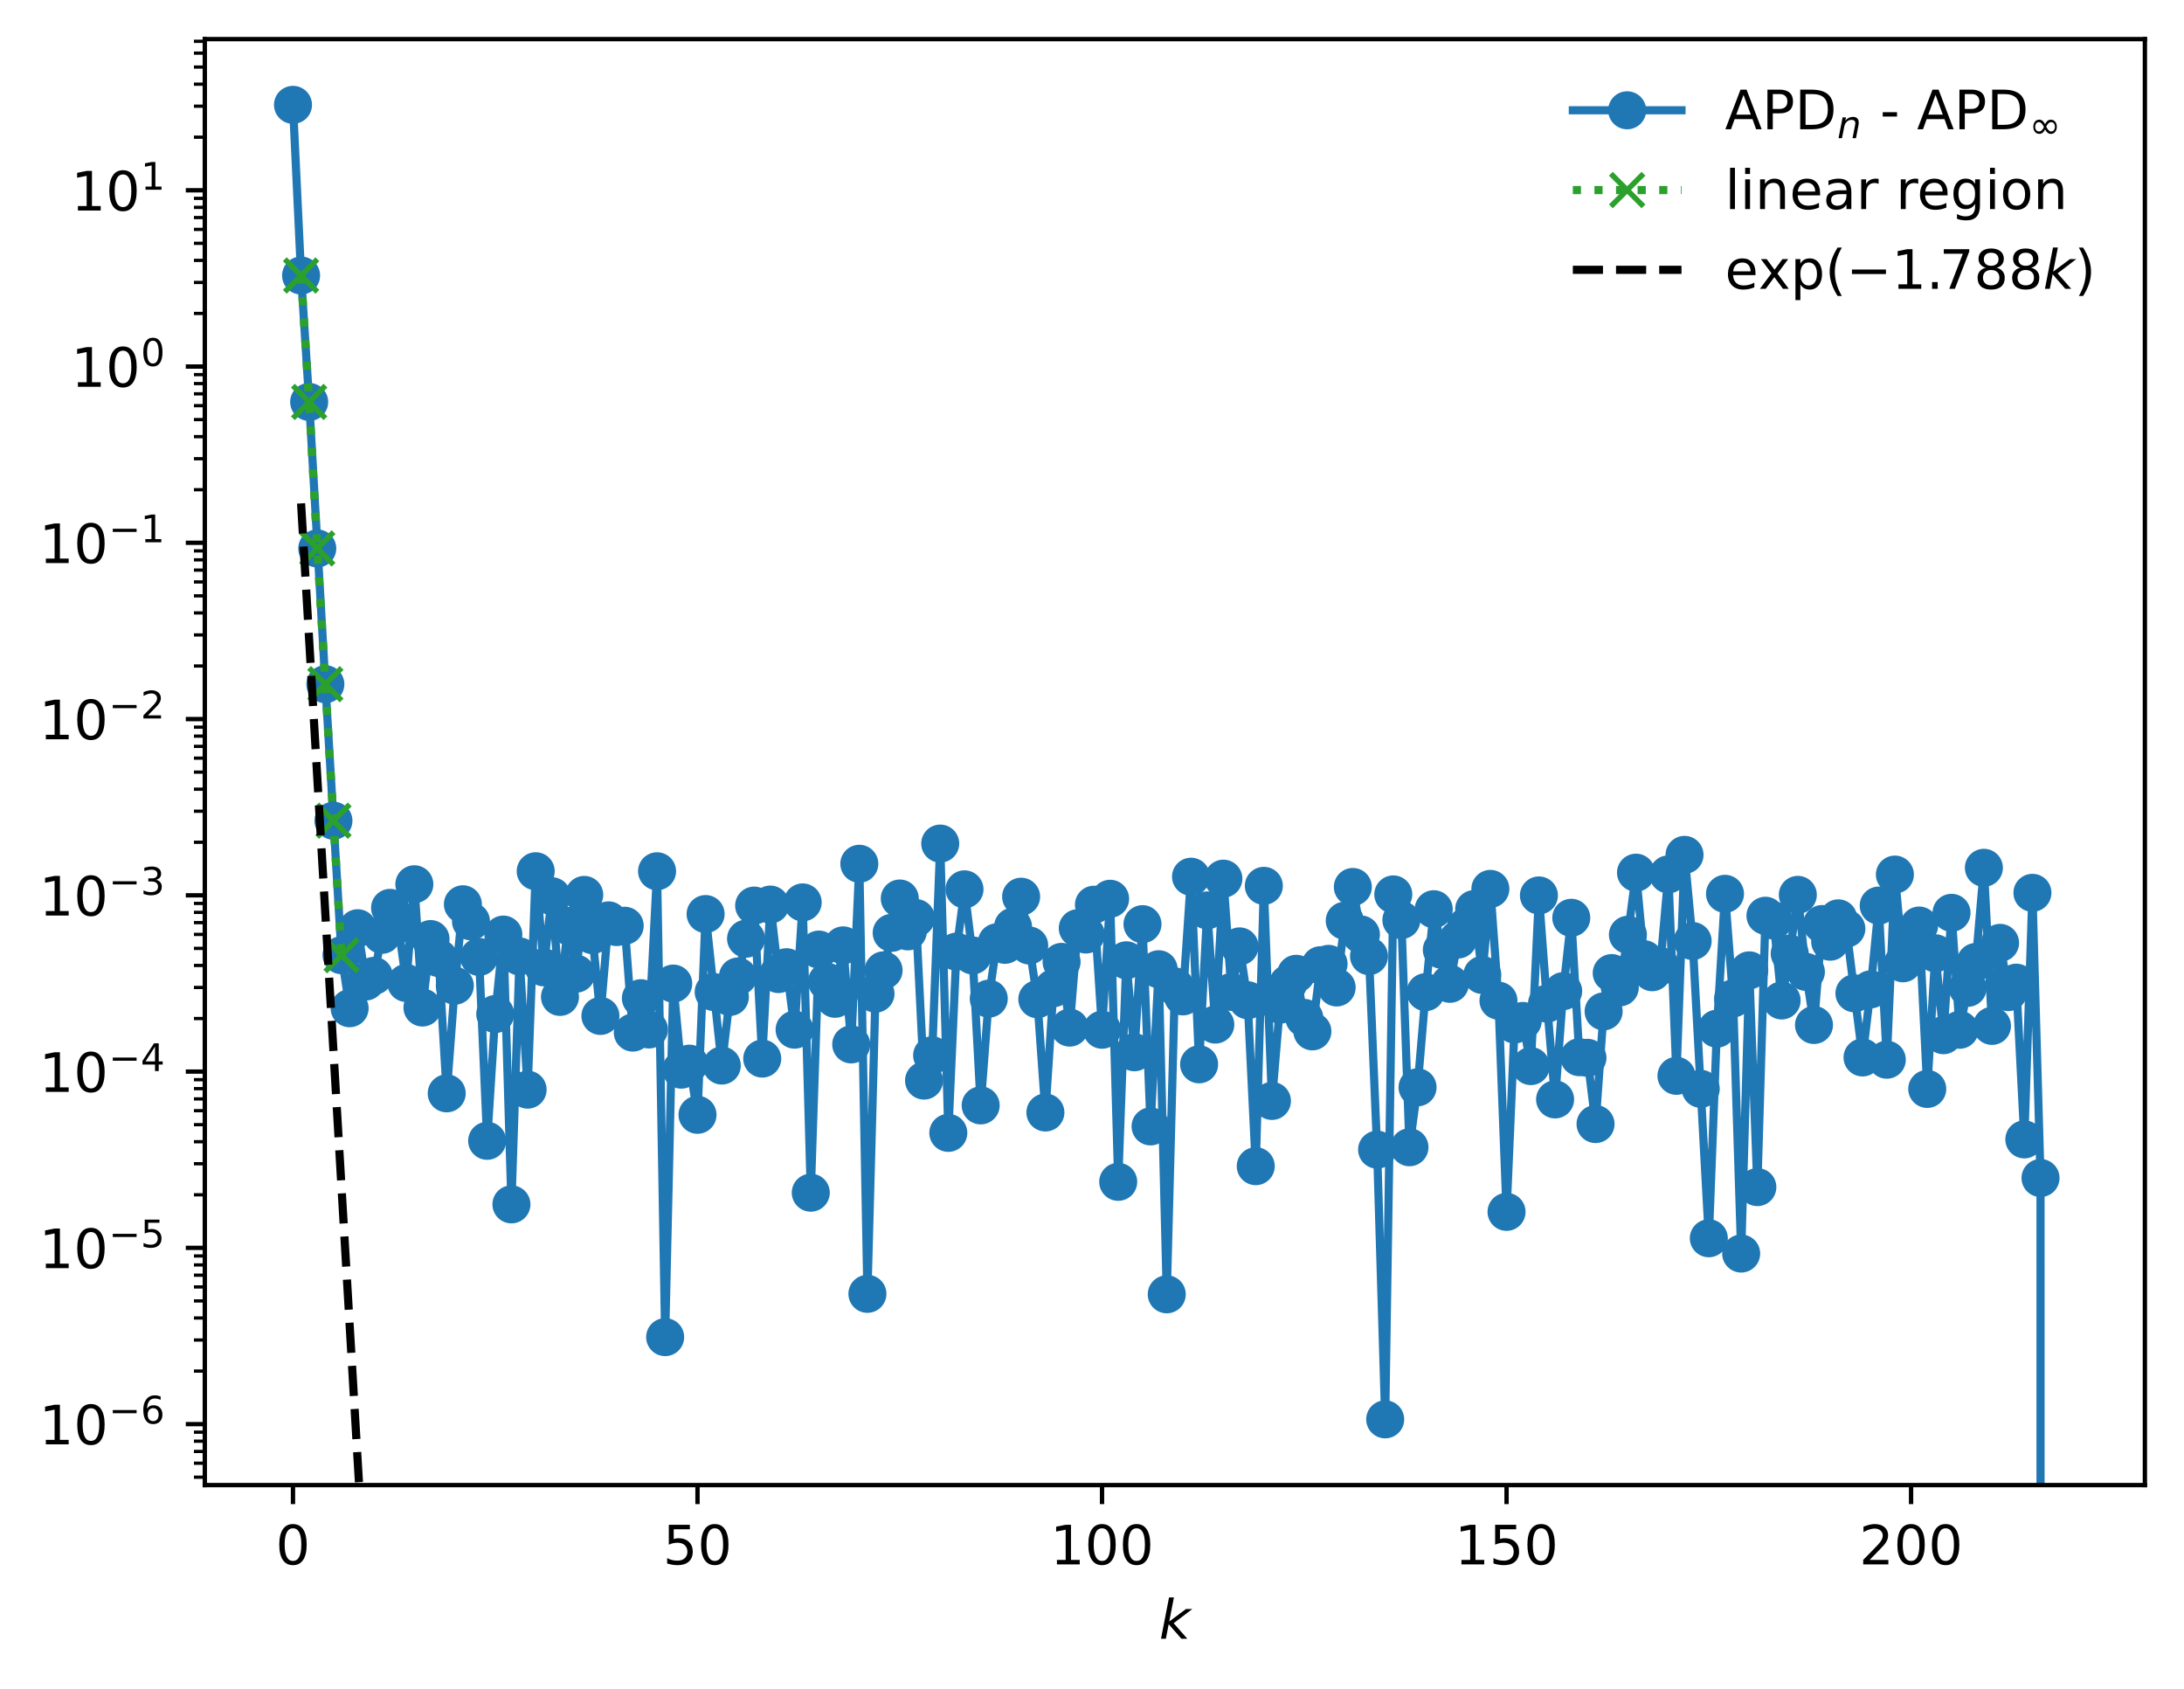 <?xml version="1.0" encoding="utf-8" standalone="no"?>
<!DOCTYPE svg PUBLIC "-//W3C//DTD SVG 1.1//EN"
  "http://www.w3.org/Graphics/SVG/1.1/DTD/svg11.dtd">
<!-- Created with matplotlib (https://matplotlib.org/) -->
<svg height="310.868pt" version="1.1" viewBox="0 0 402.02 310.868" width="402.02pt" xmlns="http://www.w3.org/2000/svg" xmlns:xlink="http://www.w3.org/1999/xlink">
 <defs>
  <style type="text/css">
*{stroke-linecap:butt;stroke-linejoin:round;}
  </style>
 </defs>
 <g id="figure_1">
  <g id="patch_1">
   <path d="M 0 310.868 
L 402.02 310.868 
L 402.02 0 
L 0 0 
z
" style="fill:#ffffff;"/>
  </g>
  <g id="axes_1">
   <g id="patch_2">
    <path d="M 37.7 273.312 
L 394.82 273.312 
L 394.82 7.2 
L 37.7 7.2 
z
" style="fill:#ffffff;"/>
   </g>
   <g id="matplotlib.axis_1">
    <g id="xtick_1">
     <g id="line2d_1">
      <defs>
       <path d="M 0 0 
L 0 3.5 
" id="mf954a43bd5" style="stroke:#000000;stroke-width:0.8;"/>
      </defs>
      <g>
       <use style="stroke:#000000;stroke-width:0.8;" x="53.933" xlink:href="#mf954a43bd5" y="273.312"/>
      </g>
     </g>
     <g id="text_1">
      <!-- 0 -->
      <defs>
       <path d="M 31.781 66.406 
Q 24.172 66.406 20.328 58.906 
Q 16.5 51.422 16.5 36.375 
Q 16.5 21.391 20.328 13.891 
Q 24.172 6.391 31.781 6.391 
Q 39.453 6.391 43.281 13.891 
Q 47.125 21.391 47.125 36.375 
Q 47.125 51.422 43.281 58.906 
Q 39.453 66.406 31.781 66.406 
z
M 31.781 74.219 
Q 44.047 74.219 50.516 64.516 
Q 56.984 54.828 56.984 36.375 
Q 56.984 17.969 50.516 8.266 
Q 44.047 -1.422 31.781 -1.422 
Q 19.531 -1.422 13.062 8.266 
Q 6.594 17.969 6.594 36.375 
Q 6.594 54.828 13.062 64.516 
Q 19.531 74.219 31.781 74.219 
z
" id="DejaVuSans-48"/>
      </defs>
      <g transform="translate(50.751 287.91)scale(0.1 -0.1)">
       <use xlink:href="#DejaVuSans-48"/>
      </g>
     </g>
    </g>
    <g id="xtick_2">
     <g id="line2d_2">
      <g>
       <use style="stroke:#000000;stroke-width:0.8;" x="128.395" xlink:href="#mf954a43bd5" y="273.312"/>
      </g>
     </g>
     <g id="text_2">
      <!-- 50 -->
      <defs>
       <path d="M 10.797 72.906 
L 49.516 72.906 
L 49.516 64.594 
L 19.828 64.594 
L 19.828 46.734 
Q 21.969 47.469 24.109 47.828 
Q 26.266 48.188 28.422 48.188 
Q 40.625 48.188 47.75 41.5 
Q 54.891 34.812 54.891 23.391 
Q 54.891 11.625 47.562 5.094 
Q 40.234 -1.422 26.906 -1.422 
Q 22.312 -1.422 17.547 -0.641 
Q 12.797 0.141 7.719 1.703 
L 7.719 11.625 
Q 12.109 9.234 16.797 8.062 
Q 21.484 6.891 26.703 6.891 
Q 35.156 6.891 40.078 11.328 
Q 45.016 15.766 45.016 23.391 
Q 45.016 31 40.078 35.438 
Q 35.156 39.891 26.703 39.891 
Q 22.75 39.891 18.812 39.016 
Q 14.891 38.141 10.797 36.281 
z
" id="DejaVuSans-53"/>
      </defs>
      <g transform="translate(122.032 287.91)scale(0.1 -0.1)">
       <use xlink:href="#DejaVuSans-53"/>
       <use x="63.623" xlink:href="#DejaVuSans-48"/>
      </g>
     </g>
    </g>
    <g id="xtick_3">
     <g id="line2d_3">
      <g>
       <use style="stroke:#000000;stroke-width:0.8;" x="202.857" xlink:href="#mf954a43bd5" y="273.312"/>
      </g>
     </g>
     <g id="text_3">
      <!-- 100 -->
      <defs>
       <path d="M 12.406 8.297 
L 28.516 8.297 
L 28.516 63.922 
L 10.984 60.406 
L 10.984 69.391 
L 28.422 72.906 
L 38.281 72.906 
L 38.281 8.297 
L 54.391 8.297 
L 54.391 0 
L 12.406 0 
z
" id="DejaVuSans-49"/>
      </defs>
      <g transform="translate(193.313 287.91)scale(0.1 -0.1)">
       <use xlink:href="#DejaVuSans-49"/>
       <use x="63.623" xlink:href="#DejaVuSans-48"/>
       <use x="127.246" xlink:href="#DejaVuSans-48"/>
      </g>
     </g>
    </g>
    <g id="xtick_4">
     <g id="line2d_4">
      <g>
       <use style="stroke:#000000;stroke-width:0.8;" x="277.319" xlink:href="#mf954a43bd5" y="273.312"/>
      </g>
     </g>
     <g id="text_4">
      <!-- 150 -->
      <g transform="translate(267.775 287.91)scale(0.1 -0.1)">
       <use xlink:href="#DejaVuSans-49"/>
       <use x="63.623" xlink:href="#DejaVuSans-53"/>
       <use x="127.246" xlink:href="#DejaVuSans-48"/>
      </g>
     </g>
    </g>
    <g id="xtick_5">
     <g id="line2d_5">
      <g>
       <use style="stroke:#000000;stroke-width:0.8;" x="351.781" xlink:href="#mf954a43bd5" y="273.312"/>
      </g>
     </g>
     <g id="text_5">
      <!-- 200 -->
      <defs>
       <path d="M 19.188 8.297 
L 53.609 8.297 
L 53.609 0 
L 7.328 0 
L 7.328 8.297 
Q 12.938 14.109 22.625 23.891 
Q 32.328 33.688 34.812 36.531 
Q 39.547 41.844 41.422 45.531 
Q 43.312 49.219 43.312 52.781 
Q 43.312 58.594 39.234 62.25 
Q 35.156 65.922 28.609 65.922 
Q 23.969 65.922 18.812 64.312 
Q 13.672 62.703 7.812 59.422 
L 7.812 69.391 
Q 13.766 71.781 18.938 73 
Q 24.125 74.219 28.422 74.219 
Q 39.75 74.219 46.484 68.547 
Q 53.219 62.891 53.219 53.422 
Q 53.219 48.922 51.531 44.891 
Q 49.859 40.875 45.406 35.406 
Q 44.188 33.984 37.641 27.219 
Q 31.109 20.453 19.188 8.297 
z
" id="DejaVuSans-50"/>
      </defs>
      <g transform="translate(342.237 287.91)scale(0.1 -0.1)">
       <use xlink:href="#DejaVuSans-50"/>
       <use x="63.623" xlink:href="#DejaVuSans-48"/>
       <use x="127.246" xlink:href="#DejaVuSans-48"/>
      </g>
     </g>
    </g>
    <g id="text_6">
     <!-- $ k $ -->
     <defs>
      <path d="M 18.312 75.984 
L 27.297 75.984 
L 18.703 31.688 
L 49.516 54.688 
L 61.188 54.688 
L 26.812 28.516 
L 51.906 0 
L 41.016 0 
L 17.672 26.703 
L 12.5 0 
L 3.516 0 
z
" id="DejaVuSans-Oblique-107"/>
     </defs>
     <g transform="translate(213.36 301.589)scale(0.1 -0.1)">
      <use transform="translate(0 0.016)" xlink:href="#DejaVuSans-Oblique-107"/>
     </g>
    </g>
   </g>
   <g id="matplotlib.axis_2">
    <g id="ytick_1">
     <g id="line2d_6">
      <defs>
       <path d="M 0 0 
L -3.5 0 
" id="m40e08e2651" style="stroke:#000000;stroke-width:0.8;"/>
      </defs>
      <g>
       <use style="stroke:#000000;stroke-width:0.8;" x="37.7" xlink:href="#m40e08e2651" y="262.096"/>
      </g>
     </g>
     <g id="text_7">
      <!-- $\mathdefault{10^{-6}}$ -->
      <defs>
       <path d="M 10.594 35.5 
L 73.188 35.5 
L 73.188 27.203 
L 10.594 27.203 
z
" id="DejaVuSans-8722"/>
       <path d="M 33.016 40.375 
Q 26.375 40.375 22.484 35.828 
Q 18.609 31.297 18.609 23.391 
Q 18.609 15.531 22.484 10.953 
Q 26.375 6.391 33.016 6.391 
Q 39.656 6.391 43.531 10.953 
Q 47.406 15.531 47.406 23.391 
Q 47.406 31.297 43.531 35.828 
Q 39.656 40.375 33.016 40.375 
z
M 52.594 71.297 
L 52.594 62.312 
Q 48.875 64.062 45.094 64.984 
Q 41.312 65.922 37.594 65.922 
Q 27.828 65.922 22.672 59.328 
Q 17.531 52.734 16.797 39.406 
Q 19.672 43.656 24.016 45.922 
Q 28.375 48.188 33.594 48.188 
Q 44.578 48.188 50.953 41.516 
Q 57.328 34.859 57.328 23.391 
Q 57.328 12.156 50.688 5.359 
Q 44.047 -1.422 33.016 -1.422 
Q 20.359 -1.422 13.672 8.266 
Q 6.984 17.969 6.984 36.375 
Q 6.984 53.656 15.188 63.938 
Q 23.391 74.219 37.203 74.219 
Q 40.922 74.219 44.703 73.484 
Q 48.484 72.75 52.594 71.297 
z
" id="DejaVuSans-54"/>
      </defs>
      <g transform="translate(7.2 265.895)scale(0.1 -0.1)">
       <use transform="translate(0 0.766)" xlink:href="#DejaVuSans-49"/>
       <use transform="translate(63.623 0.766)" xlink:href="#DejaVuSans-48"/>
       <use transform="translate(128.203 39.047)scale(0.7)" xlink:href="#DejaVuSans-8722"/>
       <use transform="translate(186.855 39.047)scale(0.7)" xlink:href="#DejaVuSans-54"/>
      </g>
     </g>
    </g>
    <g id="ytick_2">
     <g id="line2d_7">
      <g>
       <use style="stroke:#000000;stroke-width:0.8;" x="37.7" xlink:href="#m40e08e2651" y="229.656"/>
      </g>
     </g>
     <g id="text_8">
      <!-- $\mathdefault{10^{-5}}$ -->
      <g transform="translate(7.2 233.455)scale(0.1 -0.1)">
       <use transform="translate(0 0.684)" xlink:href="#DejaVuSans-49"/>
       <use transform="translate(63.623 0.684)" xlink:href="#DejaVuSans-48"/>
       <use transform="translate(128.203 38.966)scale(0.7)" xlink:href="#DejaVuSans-8722"/>
       <use transform="translate(186.855 38.966)scale(0.7)" xlink:href="#DejaVuSans-53"/>
      </g>
     </g>
    </g>
    <g id="ytick_3">
     <g id="line2d_8">
      <g>
       <use style="stroke:#000000;stroke-width:0.8;" x="37.7" xlink:href="#m40e08e2651" y="197.216"/>
      </g>
     </g>
     <g id="text_9">
      <!-- $\mathdefault{10^{-4}}$ -->
      <defs>
       <path d="M 37.797 64.312 
L 12.891 25.391 
L 37.797 25.391 
z
M 35.203 72.906 
L 47.609 72.906 
L 47.609 25.391 
L 58.016 25.391 
L 58.016 17.188 
L 47.609 17.188 
L 47.609 0 
L 37.797 0 
L 37.797 17.188 
L 4.891 17.188 
L 4.891 26.703 
z
" id="DejaVuSans-52"/>
      </defs>
      <g transform="translate(7.2 201.015)scale(0.1 -0.1)">
       <use transform="translate(0 0.684)" xlink:href="#DejaVuSans-49"/>
       <use transform="translate(63.623 0.684)" xlink:href="#DejaVuSans-48"/>
       <use transform="translate(128.203 38.966)scale(0.7)" xlink:href="#DejaVuSans-8722"/>
       <use transform="translate(186.855 38.966)scale(0.7)" xlink:href="#DejaVuSans-52"/>
      </g>
     </g>
    </g>
    <g id="ytick_4">
     <g id="line2d_9">
      <g>
       <use style="stroke:#000000;stroke-width:0.8;" x="37.7" xlink:href="#m40e08e2651" y="164.776"/>
      </g>
     </g>
     <g id="text_10">
      <!-- $\mathdefault{10^{-3}}$ -->
      <defs>
       <path d="M 40.578 39.312 
Q 47.656 37.797 51.625 33 
Q 55.609 28.219 55.609 21.188 
Q 55.609 10.406 48.188 4.484 
Q 40.766 -1.422 27.094 -1.422 
Q 22.516 -1.422 17.656 -0.516 
Q 12.797 0.391 7.625 2.203 
L 7.625 11.719 
Q 11.719 9.328 16.594 8.109 
Q 21.484 6.891 26.812 6.891 
Q 36.078 6.891 40.938 10.547 
Q 45.797 14.203 45.797 21.188 
Q 45.797 27.641 41.281 31.266 
Q 36.766 34.906 28.719 34.906 
L 20.219 34.906 
L 20.219 43.016 
L 29.109 43.016 
Q 36.375 43.016 40.234 45.922 
Q 44.094 48.828 44.094 54.297 
Q 44.094 59.906 40.109 62.906 
Q 36.141 65.922 28.719 65.922 
Q 24.656 65.922 20.016 65.031 
Q 15.375 64.156 9.812 62.312 
L 9.812 71.094 
Q 15.438 72.656 20.344 73.438 
Q 25.25 74.219 29.594 74.219 
Q 40.828 74.219 47.359 69.109 
Q 53.906 64.016 53.906 55.328 
Q 53.906 49.266 50.438 45.094 
Q 46.969 40.922 40.578 39.312 
z
" id="DejaVuSans-51"/>
      </defs>
      <g transform="translate(7.2 168.575)scale(0.1 -0.1)">
       <use transform="translate(0 0.766)" xlink:href="#DejaVuSans-49"/>
       <use transform="translate(63.623 0.766)" xlink:href="#DejaVuSans-48"/>
       <use transform="translate(128.203 39.047)scale(0.7)" xlink:href="#DejaVuSans-8722"/>
       <use transform="translate(186.855 39.047)scale(0.7)" xlink:href="#DejaVuSans-51"/>
      </g>
     </g>
    </g>
    <g id="ytick_5">
     <g id="line2d_10">
      <g>
       <use style="stroke:#000000;stroke-width:0.8;" x="37.7" xlink:href="#m40e08e2651" y="132.336"/>
      </g>
     </g>
     <g id="text_11">
      <!-- $\mathdefault{10^{-2}}$ -->
      <g transform="translate(7.2 136.136)scale(0.1 -0.1)">
       <use transform="translate(0 0.766)" xlink:href="#DejaVuSans-49"/>
       <use transform="translate(63.623 0.766)" xlink:href="#DejaVuSans-48"/>
       <use transform="translate(128.203 39.047)scale(0.7)" xlink:href="#DejaVuSans-8722"/>
       <use transform="translate(186.855 39.047)scale(0.7)" xlink:href="#DejaVuSans-50"/>
      </g>
     </g>
    </g>
    <g id="ytick_6">
     <g id="line2d_11">
      <g>
       <use style="stroke:#000000;stroke-width:0.8;" x="37.7" xlink:href="#m40e08e2651" y="99.896"/>
      </g>
     </g>
     <g id="text_12">
      <!-- $\mathdefault{10^{-1}}$ -->
      <g transform="translate(7.2 103.696)scale(0.1 -0.1)">
       <use transform="translate(0 0.684)" xlink:href="#DejaVuSans-49"/>
       <use transform="translate(63.623 0.684)" xlink:href="#DejaVuSans-48"/>
       <use transform="translate(128.203 38.966)scale(0.7)" xlink:href="#DejaVuSans-8722"/>
       <use transform="translate(186.855 38.966)scale(0.7)" xlink:href="#DejaVuSans-49"/>
      </g>
     </g>
    </g>
    <g id="ytick_7">
     <g id="line2d_12">
      <g>
       <use style="stroke:#000000;stroke-width:0.8;" x="37.7" xlink:href="#m40e08e2651" y="67.457"/>
      </g>
     </g>
     <g id="text_13">
      <!-- $\mathdefault{10^{0}}$ -->
      <g transform="translate(13.1 71.256)scale(0.1 -0.1)">
       <use transform="translate(0 0.766)" xlink:href="#DejaVuSans-49"/>
       <use transform="translate(63.623 0.766)" xlink:href="#DejaVuSans-48"/>
       <use transform="translate(128.203 39.047)scale(0.7)" xlink:href="#DejaVuSans-48"/>
      </g>
     </g>
    </g>
    <g id="ytick_8">
     <g id="line2d_13">
      <g>
       <use style="stroke:#000000;stroke-width:0.8;" x="37.7" xlink:href="#m40e08e2651" y="35.017"/>
      </g>
     </g>
     <g id="text_14">
      <!-- $\mathdefault{10^{1}}$ -->
      <g transform="translate(13.1 38.816)scale(0.1 -0.1)">
       <use transform="translate(0 0.684)" xlink:href="#DejaVuSans-49"/>
       <use transform="translate(63.623 0.684)" xlink:href="#DejaVuSans-48"/>
       <use transform="translate(128.203 38.966)scale(0.7)" xlink:href="#DejaVuSans-49"/>
      </g>
     </g>
    </g>
    <g id="ytick_9">
     <g id="line2d_14">
      <defs>
       <path d="M 0 0 
L -2 0 
" id="m5bc20eb291" style="stroke:#000000;stroke-width:0.6;"/>
      </defs>
      <g>
       <use style="stroke:#000000;stroke-width:0.6;" x="37.7" xlink:href="#m5bc20eb291" y="271.861"/>
      </g>
     </g>
    </g>
    <g id="ytick_10">
     <g id="line2d_15">
      <g>
       <use style="stroke:#000000;stroke-width:0.6;" x="37.7" xlink:href="#m5bc20eb291" y="269.293"/>
      </g>
     </g>
    </g>
    <g id="ytick_11">
     <g id="line2d_16">
      <g>
       <use style="stroke:#000000;stroke-width:0.6;" x="37.7" xlink:href="#m5bc20eb291" y="267.121"/>
      </g>
     </g>
    </g>
    <g id="ytick_12">
     <g id="line2d_17">
      <g>
       <use style="stroke:#000000;stroke-width:0.6;" x="37.7" xlink:href="#m5bc20eb291" y="265.24"/>
      </g>
     </g>
    </g>
    <g id="ytick_13">
     <g id="line2d_18">
      <g>
       <use style="stroke:#000000;stroke-width:0.6;" x="37.7" xlink:href="#m5bc20eb291" y="263.58"/>
      </g>
     </g>
    </g>
    <g id="ytick_14">
     <g id="line2d_19">
      <g>
       <use style="stroke:#000000;stroke-width:0.6;" x="37.7" xlink:href="#m5bc20eb291" y="252.33"/>
      </g>
     </g>
    </g>
    <g id="ytick_15">
     <g id="line2d_20">
      <g>
       <use style="stroke:#000000;stroke-width:0.6;" x="37.7" xlink:href="#m5bc20eb291" y="246.618"/>
      </g>
     </g>
    </g>
    <g id="ytick_16">
     <g id="line2d_21">
      <g>
       <use style="stroke:#000000;stroke-width:0.6;" x="37.7" xlink:href="#m5bc20eb291" y="242.565"/>
      </g>
     </g>
    </g>
    <g id="ytick_17">
     <g id="line2d_22">
      <g>
       <use style="stroke:#000000;stroke-width:0.6;" x="37.7" xlink:href="#m5bc20eb291" y="239.421"/>
      </g>
     </g>
    </g>
    <g id="ytick_18">
     <g id="line2d_23">
      <g>
       <use style="stroke:#000000;stroke-width:0.6;" x="37.7" xlink:href="#m5bc20eb291" y="236.853"/>
      </g>
     </g>
    </g>
    <g id="ytick_19">
     <g id="line2d_24">
      <g>
       <use style="stroke:#000000;stroke-width:0.6;" x="37.7" xlink:href="#m5bc20eb291" y="234.681"/>
      </g>
     </g>
    </g>
    <g id="ytick_20">
     <g id="line2d_25">
      <g>
       <use style="stroke:#000000;stroke-width:0.6;" x="37.7" xlink:href="#m5bc20eb291" y="232.8"/>
      </g>
     </g>
    </g>
    <g id="ytick_21">
     <g id="line2d_26">
      <g>
       <use style="stroke:#000000;stroke-width:0.6;" x="37.7" xlink:href="#m5bc20eb291" y="231.14"/>
      </g>
     </g>
    </g>
    <g id="ytick_22">
     <g id="line2d_27">
      <g>
       <use style="stroke:#000000;stroke-width:0.6;" x="37.7" xlink:href="#m5bc20eb291" y="219.891"/>
      </g>
     </g>
    </g>
    <g id="ytick_23">
     <g id="line2d_28">
      <g>
       <use style="stroke:#000000;stroke-width:0.6;" x="37.7" xlink:href="#m5bc20eb291" y="214.178"/>
      </g>
     </g>
    </g>
    <g id="ytick_24">
     <g id="line2d_29">
      <g>
       <use style="stroke:#000000;stroke-width:0.6;" x="37.7" xlink:href="#m5bc20eb291" y="210.125"/>
      </g>
     </g>
    </g>
    <g id="ytick_25">
     <g id="line2d_30">
      <g>
       <use style="stroke:#000000;stroke-width:0.6;" x="37.7" xlink:href="#m5bc20eb291" y="206.981"/>
      </g>
     </g>
    </g>
    <g id="ytick_26">
     <g id="line2d_31">
      <g>
       <use style="stroke:#000000;stroke-width:0.6;" x="37.7" xlink:href="#m5bc20eb291" y="204.413"/>
      </g>
     </g>
    </g>
    <g id="ytick_27">
     <g id="line2d_32">
      <g>
       <use style="stroke:#000000;stroke-width:0.6;" x="37.7" xlink:href="#m5bc20eb291" y="202.241"/>
      </g>
     </g>
    </g>
    <g id="ytick_28">
     <g id="line2d_33">
      <g>
       <use style="stroke:#000000;stroke-width:0.6;" x="37.7" xlink:href="#m5bc20eb291" y="200.36"/>
      </g>
     </g>
    </g>
    <g id="ytick_29">
     <g id="line2d_34">
      <g>
       <use style="stroke:#000000;stroke-width:0.6;" x="37.7" xlink:href="#m5bc20eb291" y="198.7"/>
      </g>
     </g>
    </g>
    <g id="ytick_30">
     <g id="line2d_35">
      <g>
       <use style="stroke:#000000;stroke-width:0.6;" x="37.7" xlink:href="#m5bc20eb291" y="187.451"/>
      </g>
     </g>
    </g>
    <g id="ytick_31">
     <g id="line2d_36">
      <g>
       <use style="stroke:#000000;stroke-width:0.6;" x="37.7" xlink:href="#m5bc20eb291" y="181.738"/>
      </g>
     </g>
    </g>
    <g id="ytick_32">
     <g id="line2d_37">
      <g>
       <use style="stroke:#000000;stroke-width:0.6;" x="37.7" xlink:href="#m5bc20eb291" y="177.685"/>
      </g>
     </g>
    </g>
    <g id="ytick_33">
     <g id="line2d_38">
      <g>
       <use style="stroke:#000000;stroke-width:0.6;" x="37.7" xlink:href="#m5bc20eb291" y="174.542"/>
      </g>
     </g>
    </g>
    <g id="ytick_34">
     <g id="line2d_39">
      <g>
       <use style="stroke:#000000;stroke-width:0.6;" x="37.7" xlink:href="#m5bc20eb291" y="171.973"/>
      </g>
     </g>
    </g>
    <g id="ytick_35">
     <g id="line2d_40">
      <g>
       <use style="stroke:#000000;stroke-width:0.6;" x="37.7" xlink:href="#m5bc20eb291" y="169.801"/>
      </g>
     </g>
    </g>
    <g id="ytick_36">
     <g id="line2d_41">
      <g>
       <use style="stroke:#000000;stroke-width:0.6;" x="37.7" xlink:href="#m5bc20eb291" y="167.92"/>
      </g>
     </g>
    </g>
    <g id="ytick_37">
     <g id="line2d_42">
      <g>
       <use style="stroke:#000000;stroke-width:0.6;" x="37.7" xlink:href="#m5bc20eb291" y="166.261"/>
      </g>
     </g>
    </g>
    <g id="ytick_38">
     <g id="line2d_43">
      <g>
       <use style="stroke:#000000;stroke-width:0.6;" x="37.7" xlink:href="#m5bc20eb291" y="155.011"/>
      </g>
     </g>
    </g>
    <g id="ytick_39">
     <g id="line2d_44">
      <g>
       <use style="stroke:#000000;stroke-width:0.6;" x="37.7" xlink:href="#m5bc20eb291" y="149.298"/>
      </g>
     </g>
    </g>
    <g id="ytick_40">
     <g id="line2d_45">
      <g>
       <use style="stroke:#000000;stroke-width:0.6;" x="37.7" xlink:href="#m5bc20eb291" y="145.245"/>
      </g>
     </g>
    </g>
    <g id="ytick_41">
     <g id="line2d_46">
      <g>
       <use style="stroke:#000000;stroke-width:0.6;" x="37.7" xlink:href="#m5bc20eb291" y="142.102"/>
      </g>
     </g>
    </g>
    <g id="ytick_42">
     <g id="line2d_47">
      <g>
       <use style="stroke:#000000;stroke-width:0.6;" x="37.7" xlink:href="#m5bc20eb291" y="139.533"/>
      </g>
     </g>
    </g>
    <g id="ytick_43">
     <g id="line2d_48">
      <g>
       <use style="stroke:#000000;stroke-width:0.6;" x="37.7" xlink:href="#m5bc20eb291" y="137.361"/>
      </g>
     </g>
    </g>
    <g id="ytick_44">
     <g id="line2d_49">
      <g>
       <use style="stroke:#000000;stroke-width:0.6;" x="37.7" xlink:href="#m5bc20eb291" y="135.48"/>
      </g>
     </g>
    </g>
    <g id="ytick_45">
     <g id="line2d_50">
      <g>
       <use style="stroke:#000000;stroke-width:0.6;" x="37.7" xlink:href="#m5bc20eb291" y="133.821"/>
      </g>
     </g>
    </g>
    <g id="ytick_46">
     <g id="line2d_51">
      <g>
       <use style="stroke:#000000;stroke-width:0.6;" x="37.7" xlink:href="#m5bc20eb291" y="122.571"/>
      </g>
     </g>
    </g>
    <g id="ytick_47">
     <g id="line2d_52">
      <g>
       <use style="stroke:#000000;stroke-width:0.6;" x="37.7" xlink:href="#m5bc20eb291" y="116.859"/>
      </g>
     </g>
    </g>
    <g id="ytick_48">
     <g id="line2d_53">
      <g>
       <use style="stroke:#000000;stroke-width:0.6;" x="37.7" xlink:href="#m5bc20eb291" y="112.806"/>
      </g>
     </g>
    </g>
    <g id="ytick_49">
     <g id="line2d_54">
      <g>
       <use style="stroke:#000000;stroke-width:0.6;" x="37.7" xlink:href="#m5bc20eb291" y="109.662"/>
      </g>
     </g>
    </g>
    <g id="ytick_50">
     <g id="line2d_55">
      <g>
       <use style="stroke:#000000;stroke-width:0.6;" x="37.7" xlink:href="#m5bc20eb291" y="107.093"/>
      </g>
     </g>
    </g>
    <g id="ytick_51">
     <g id="line2d_56">
      <g>
       <use style="stroke:#000000;stroke-width:0.6;" x="37.7" xlink:href="#m5bc20eb291" y="104.921"/>
      </g>
     </g>
    </g>
    <g id="ytick_52">
     <g id="line2d_57">
      <g>
       <use style="stroke:#000000;stroke-width:0.6;" x="37.7" xlink:href="#m5bc20eb291" y="103.04"/>
      </g>
     </g>
    </g>
    <g id="ytick_53">
     <g id="line2d_58">
      <g>
       <use style="stroke:#000000;stroke-width:0.6;" x="37.7" xlink:href="#m5bc20eb291" y="101.381"/>
      </g>
     </g>
    </g>
    <g id="ytick_54">
     <g id="line2d_59">
      <g>
       <use style="stroke:#000000;stroke-width:0.6;" x="37.7" xlink:href="#m5bc20eb291" y="90.131"/>
      </g>
     </g>
    </g>
    <g id="ytick_55">
     <g id="line2d_60">
      <g>
       <use style="stroke:#000000;stroke-width:0.6;" x="37.7" xlink:href="#m5bc20eb291" y="84.419"/>
      </g>
     </g>
    </g>
    <g id="ytick_56">
     <g id="line2d_61">
      <g>
       <use style="stroke:#000000;stroke-width:0.6;" x="37.7" xlink:href="#m5bc20eb291" y="80.366"/>
      </g>
     </g>
    </g>
    <g id="ytick_57">
     <g id="line2d_62">
      <g>
       <use style="stroke:#000000;stroke-width:0.6;" x="37.7" xlink:href="#m5bc20eb291" y="77.222"/>
      </g>
     </g>
    </g>
    <g id="ytick_58">
     <g id="line2d_63">
      <g>
       <use style="stroke:#000000;stroke-width:0.6;" x="37.7" xlink:href="#m5bc20eb291" y="74.653"/>
      </g>
     </g>
    </g>
    <g id="ytick_59">
     <g id="line2d_64">
      <g>
       <use style="stroke:#000000;stroke-width:0.6;" x="37.7" xlink:href="#m5bc20eb291" y="72.482"/>
      </g>
     </g>
    </g>
    <g id="ytick_60">
     <g id="line2d_65">
      <g>
       <use style="stroke:#000000;stroke-width:0.6;" x="37.7" xlink:href="#m5bc20eb291" y="70.6"/>
      </g>
     </g>
    </g>
    <g id="ytick_61">
     <g id="line2d_66">
      <g>
       <use style="stroke:#000000;stroke-width:0.6;" x="37.7" xlink:href="#m5bc20eb291" y="68.941"/>
      </g>
     </g>
    </g>
    <g id="ytick_62">
     <g id="line2d_67">
      <g>
       <use style="stroke:#000000;stroke-width:0.6;" x="37.7" xlink:href="#m5bc20eb291" y="57.691"/>
      </g>
     </g>
    </g>
    <g id="ytick_63">
     <g id="line2d_68">
      <g>
       <use style="stroke:#000000;stroke-width:0.6;" x="37.7" xlink:href="#m5bc20eb291" y="51.979"/>
      </g>
     </g>
    </g>
    <g id="ytick_64">
     <g id="line2d_69">
      <g>
       <use style="stroke:#000000;stroke-width:0.6;" x="37.7" xlink:href="#m5bc20eb291" y="47.926"/>
      </g>
     </g>
    </g>
    <g id="ytick_65">
     <g id="line2d_70">
      <g>
       <use style="stroke:#000000;stroke-width:0.6;" x="37.7" xlink:href="#m5bc20eb291" y="44.782"/>
      </g>
     </g>
    </g>
    <g id="ytick_66">
     <g id="line2d_71">
      <g>
       <use style="stroke:#000000;stroke-width:0.6;" x="37.7" xlink:href="#m5bc20eb291" y="42.213"/>
      </g>
     </g>
    </g>
    <g id="ytick_67">
     <g id="line2d_72">
      <g>
       <use style="stroke:#000000;stroke-width:0.6;" x="37.7" xlink:href="#m5bc20eb291" y="40.042"/>
      </g>
     </g>
    </g>
    <g id="ytick_68">
     <g id="line2d_73">
      <g>
       <use style="stroke:#000000;stroke-width:0.6;" x="37.7" xlink:href="#m5bc20eb291" y="38.16"/>
      </g>
     </g>
    </g>
    <g id="ytick_69">
     <g id="line2d_74">
      <g>
       <use style="stroke:#000000;stroke-width:0.6;" x="37.7" xlink:href="#m5bc20eb291" y="36.501"/>
      </g>
     </g>
    </g>
    <g id="ytick_70">
     <g id="line2d_75">
      <g>
       <use style="stroke:#000000;stroke-width:0.6;" x="37.7" xlink:href="#m5bc20eb291" y="25.251"/>
      </g>
     </g>
    </g>
    <g id="ytick_71">
     <g id="line2d_76">
      <g>
       <use style="stroke:#000000;stroke-width:0.6;" x="37.7" xlink:href="#m5bc20eb291" y="19.539"/>
      </g>
     </g>
    </g>
    <g id="ytick_72">
     <g id="line2d_77">
      <g>
       <use style="stroke:#000000;stroke-width:0.6;" x="37.7" xlink:href="#m5bc20eb291" y="15.486"/>
      </g>
     </g>
    </g>
    <g id="ytick_73">
     <g id="line2d_78">
      <g>
       <use style="stroke:#000000;stroke-width:0.6;" x="37.7" xlink:href="#m5bc20eb291" y="12.342"/>
      </g>
     </g>
    </g>
    <g id="ytick_74">
     <g id="line2d_79">
      <g>
       <use style="stroke:#000000;stroke-width:0.6;" x="37.7" xlink:href="#m5bc20eb291" y="9.774"/>
      </g>
     </g>
    </g>
    <g id="ytick_75">
     <g id="line2d_80">
      <g>
       <use style="stroke:#000000;stroke-width:0.6;" x="37.7" xlink:href="#m5bc20eb291" y="7.602"/>
      </g>
     </g>
    </g>
   </g>
   <g id="line2d_81">
    <path clip-path="url(#p1f8ef4282c)" d="M 53.933 19.296 
L 55.422 50.705 
L 56.911 73.976 
L 59.89 125.922 
L 62.868 175.796 
L 64.357 185.56 
L 65.847 170.833 
L 67.336 180.629 
L 68.825 179.597 
L 70.314 172.045 
L 71.804 167.084 
L 73.293 170.126 
L 74.782 180.905 
L 76.271 162.738 
L 77.761 185.423 
L 79.25 172.822 
L 80.739 176.318 
L 82.228 201.217 
L 83.718 181.408 
L 85.207 166.421 
L 86.696 169.566 
L 88.185 176.116 
L 89.675 209.954 
L 91.164 186.622 
L 92.653 172.001 
L 94.142 221.651 
L 95.631 176.022 
L 97.121 200.538 
L 98.61 160.342 
L 100.099 178.028 
L 101.588 164.936 
L 103.078 183.471 
L 104.567 170.402 
L 106.056 179.194 
L 107.545 164.698 
L 109.035 172.102 
L 110.524 186.971 
L 112.013 169.385 
L 113.502 170.618 
L 114.992 170.371 
L 116.481 190.036 
L 117.97 183.71 
L 119.459 189.466 
L 120.949 160.348 
L 122.438 246.083 
L 123.927 181.017 
L 125.416 196.858 
L 126.906 195.753 
L 128.395 205.169 
L 129.884 168.22 
L 132.863 196.105 
L 134.352 183.479 
L 135.841 179.713 
L 137.33 172.756 
L 138.819 166.663 
L 140.309 194.821 
L 141.798 166.476 
L 143.287 179.265 
L 144.776 178.005 
L 146.266 189.5 
L 147.755 166.076 
L 149.244 219.501 
L 150.733 174.759 
L 152.223 180.674 
L 153.712 183.816 
L 155.201 173.986 
L 156.69 192.211 
L 158.18 158.969 
L 159.669 238.117 
L 161.158 182.875 
L 162.647 178.582 
L 164.137 171.679 
L 165.626 165.36 
L 167.115 171.408 
L 168.604 168.958 
L 170.094 198.869 
L 171.583 194.225 
L 173.072 155.251 
L 174.561 208.493 
L 176.05 175.134 
L 177.54 163.674 
L 179.029 175.837 
L 180.518 203.435 
L 182.007 183.793 
L 183.497 173.424 
L 184.986 173.886 
L 186.475 170.551 
L 187.964 165.029 
L 189.454 174.011 
L 190.943 183.896 
L 192.432 204.742 
L 193.921 181.868 
L 195.411 177.023 
L 196.9 189.12 
L 198.389 170.824 
L 199.878 171.99 
L 201.368 166.503 
L 202.857 189.512 
L 204.346 165.407 
L 205.835 217.504 
L 207.325 176.733 
L 208.814 193.654 
L 210.303 170.082 
L 211.792 207.304 
L 213.282 178.377 
L 214.771 238.203 
L 216.26 181.535 
L 217.749 183.377 
L 219.238 161.349 
L 220.728 195.876 
L 222.217 167.548 
L 223.706 188.562 
L 225.195 161.709 
L 226.685 182.554 
L 228.174 174.174 
L 229.663 184.085 
L 231.152 214.62 
L 232.642 163.029 
L 234.131 202.616 
L 235.62 184.902 
L 237.109 181.044 
L 238.599 179.217 
L 240.088 187.335 
L 241.577 189.814 
L 243.066 177.635 
L 244.556 177.388 
L 246.045 181.734 
L 247.534 169.448 
L 249.023 163.237 
L 250.513 171.981 
L 252.002 175.967 
L 253.491 211.581 
L 254.98 261.216 
L 256.47 164.607 
L 257.959 169.328 
L 259.448 211.14 
L 260.937 200.109 
L 262.426 182.594 
L 263.916 167.332 
L 265.405 174.811 
L 266.894 181.061 
L 268.383 172.912 
L 269.873 170.536 
L 271.362 167.301 
L 272.851 179.435 
L 274.34 163.59 
L 275.83 184.168 
L 277.319 223.03 
L 278.808 188.546 
L 280.297 187.894 
L 281.787 196.202 
L 283.276 164.797 
L 284.765 184.708 
L 286.254 202.335 
L 287.744 182.409 
L 289.233 168.908 
L 290.722 194.565 
L 292.211 194.678 
L 293.701 206.869 
L 295.19 186.133 
L 296.679 179.082 
L 298.168 181.717 
L 299.657 172.031 
L 301.147 160.605 
L 302.636 176.529 
L 304.125 178.927 
L 305.614 177.787 
L 307.104 160.921 
L 308.593 197.995 
L 310.082 157.33 
L 311.571 173.186 
L 314.55 227.888 
L 316.039 189.32 
L 317.528 164.498 
L 319.018 183.744 
L 320.507 230.701 
L 321.996 178.583 
L 323.485 218.476 
L 324.975 168.531 
L 326.464 169.406 
L 327.953 184.123 
L 329.442 175.499 
L 330.932 164.691 
L 332.421 178.861 
L 333.91 188.639 
L 335.399 170.058 
L 336.889 173.31 
L 338.378 169.013 
L 339.867 170.907 
L 342.845 194.612 
L 344.335 182.084 
L 345.824 166.66 
L 347.313 195.029 
L 348.802 160.957 
L 350.292 177.283 
L 351.781 173.102 
L 353.27 170.335 
L 354.759 200.406 
L 356.249 175.445 
L 357.738 190.519 
L 359.227 167.995 
L 360.716 189.521 
L 362.206 181.805 
L 363.695 177.042 
L 365.184 159.71 
L 366.673 188.806 
L 368.163 173.521 
L 369.652 182.588 
L 371.141 180.851 
L 372.63 209.693 
L 374.12 164.314 
L 375.609 216.8 
L 375.613 311.868 
L 375.613 311.868 
" style="fill:none;stroke:#1f77b4;stroke-linecap:square;stroke-width:1.5;"/>
    <defs>
     <path d="M 0 3 
C 0.796 3 1.559 2.684 2.121 2.121 
C 2.684 1.559 3 0.796 3 0 
C 3 -0.796 2.684 -1.559 2.121 -2.121 
C 1.559 -2.684 0.796 -3 0 -3 
C -0.796 -3 -1.559 -2.684 -2.121 -2.121 
C -2.684 -1.559 -3 -0.796 -3 0 
C -3 0.796 -2.684 1.559 -2.121 2.121 
C -1.559 2.684 -0.796 3 0 3 
z
" id="mf527888c62" style="stroke:#1f77b4;"/>
    </defs>
    <g clip-path="url(#p1f8ef4282c)">
     <use style="fill:#1f77b4;stroke:#1f77b4;" x="53.933" xlink:href="#mf527888c62" y="19.296"/>
     <use style="fill:#1f77b4;stroke:#1f77b4;" x="55.422" xlink:href="#mf527888c62" y="50.705"/>
     <use style="fill:#1f77b4;stroke:#1f77b4;" x="56.911" xlink:href="#mf527888c62" y="73.976"/>
     <use style="fill:#1f77b4;stroke:#1f77b4;" x="58.4" xlink:href="#mf527888c62" y="100.934"/>
     <use style="fill:#1f77b4;stroke:#1f77b4;" x="59.89" xlink:href="#mf527888c62" y="125.922"/>
     <use style="fill:#1f77b4;stroke:#1f77b4;" x="61.379" xlink:href="#mf527888c62" y="151.044"/>
     <use style="fill:#1f77b4;stroke:#1f77b4;" x="62.868" xlink:href="#mf527888c62" y="175.796"/>
     <use style="fill:#1f77b4;stroke:#1f77b4;" x="64.357" xlink:href="#mf527888c62" y="185.56"/>
     <use style="fill:#1f77b4;stroke:#1f77b4;" x="65.847" xlink:href="#mf527888c62" y="170.833"/>
     <use style="fill:#1f77b4;stroke:#1f77b4;" x="67.336" xlink:href="#mf527888c62" y="180.629"/>
     <use style="fill:#1f77b4;stroke:#1f77b4;" x="68.825" xlink:href="#mf527888c62" y="179.597"/>
     <use style="fill:#1f77b4;stroke:#1f77b4;" x="70.314" xlink:href="#mf527888c62" y="172.045"/>
     <use style="fill:#1f77b4;stroke:#1f77b4;" x="71.804" xlink:href="#mf527888c62" y="167.084"/>
     <use style="fill:#1f77b4;stroke:#1f77b4;" x="73.293" xlink:href="#mf527888c62" y="170.126"/>
     <use style="fill:#1f77b4;stroke:#1f77b4;" x="74.782" xlink:href="#mf527888c62" y="180.905"/>
     <use style="fill:#1f77b4;stroke:#1f77b4;" x="76.271" xlink:href="#mf527888c62" y="162.738"/>
     <use style="fill:#1f77b4;stroke:#1f77b4;" x="77.761" xlink:href="#mf527888c62" y="185.423"/>
     <use style="fill:#1f77b4;stroke:#1f77b4;" x="79.25" xlink:href="#mf527888c62" y="172.822"/>
     <use style="fill:#1f77b4;stroke:#1f77b4;" x="80.739" xlink:href="#mf527888c62" y="176.318"/>
     <use style="fill:#1f77b4;stroke:#1f77b4;" x="82.228" xlink:href="#mf527888c62" y="201.217"/>
     <use style="fill:#1f77b4;stroke:#1f77b4;" x="83.718" xlink:href="#mf527888c62" y="181.408"/>
     <use style="fill:#1f77b4;stroke:#1f77b4;" x="85.207" xlink:href="#mf527888c62" y="166.421"/>
     <use style="fill:#1f77b4;stroke:#1f77b4;" x="86.696" xlink:href="#mf527888c62" y="169.566"/>
     <use style="fill:#1f77b4;stroke:#1f77b4;" x="88.185" xlink:href="#mf527888c62" y="176.116"/>
     <use style="fill:#1f77b4;stroke:#1f77b4;" x="89.675" xlink:href="#mf527888c62" y="209.954"/>
     <use style="fill:#1f77b4;stroke:#1f77b4;" x="91.164" xlink:href="#mf527888c62" y="186.622"/>
     <use style="fill:#1f77b4;stroke:#1f77b4;" x="92.653" xlink:href="#mf527888c62" y="172.001"/>
     <use style="fill:#1f77b4;stroke:#1f77b4;" x="94.142" xlink:href="#mf527888c62" y="221.651"/>
     <use style="fill:#1f77b4;stroke:#1f77b4;" x="95.631" xlink:href="#mf527888c62" y="176.022"/>
     <use style="fill:#1f77b4;stroke:#1f77b4;" x="97.121" xlink:href="#mf527888c62" y="200.538"/>
     <use style="fill:#1f77b4;stroke:#1f77b4;" x="98.61" xlink:href="#mf527888c62" y="160.342"/>
     <use style="fill:#1f77b4;stroke:#1f77b4;" x="100.099" xlink:href="#mf527888c62" y="178.028"/>
     <use style="fill:#1f77b4;stroke:#1f77b4;" x="101.588" xlink:href="#mf527888c62" y="164.936"/>
     <use style="fill:#1f77b4;stroke:#1f77b4;" x="103.078" xlink:href="#mf527888c62" y="183.471"/>
     <use style="fill:#1f77b4;stroke:#1f77b4;" x="104.567" xlink:href="#mf527888c62" y="170.402"/>
     <use style="fill:#1f77b4;stroke:#1f77b4;" x="106.056" xlink:href="#mf527888c62" y="179.194"/>
     <use style="fill:#1f77b4;stroke:#1f77b4;" x="107.545" xlink:href="#mf527888c62" y="164.698"/>
     <use style="fill:#1f77b4;stroke:#1f77b4;" x="109.035" xlink:href="#mf527888c62" y="172.102"/>
     <use style="fill:#1f77b4;stroke:#1f77b4;" x="110.524" xlink:href="#mf527888c62" y="186.971"/>
     <use style="fill:#1f77b4;stroke:#1f77b4;" x="112.013" xlink:href="#mf527888c62" y="169.385"/>
     <use style="fill:#1f77b4;stroke:#1f77b4;" x="113.502" xlink:href="#mf527888c62" y="170.618"/>
     <use style="fill:#1f77b4;stroke:#1f77b4;" x="114.992" xlink:href="#mf527888c62" y="170.371"/>
     <use style="fill:#1f77b4;stroke:#1f77b4;" x="116.481" xlink:href="#mf527888c62" y="190.036"/>
     <use style="fill:#1f77b4;stroke:#1f77b4;" x="117.97" xlink:href="#mf527888c62" y="183.71"/>
     <use style="fill:#1f77b4;stroke:#1f77b4;" x="119.459" xlink:href="#mf527888c62" y="189.466"/>
     <use style="fill:#1f77b4;stroke:#1f77b4;" x="120.949" xlink:href="#mf527888c62" y="160.348"/>
     <use style="fill:#1f77b4;stroke:#1f77b4;" x="122.438" xlink:href="#mf527888c62" y="246.083"/>
     <use style="fill:#1f77b4;stroke:#1f77b4;" x="123.927" xlink:href="#mf527888c62" y="181.017"/>
     <use style="fill:#1f77b4;stroke:#1f77b4;" x="125.416" xlink:href="#mf527888c62" y="196.858"/>
     <use style="fill:#1f77b4;stroke:#1f77b4;" x="126.906" xlink:href="#mf527888c62" y="195.753"/>
     <use style="fill:#1f77b4;stroke:#1f77b4;" x="128.395" xlink:href="#mf527888c62" y="205.169"/>
     <use style="fill:#1f77b4;stroke:#1f77b4;" x="129.884" xlink:href="#mf527888c62" y="168.22"/>
     <use style="fill:#1f77b4;stroke:#1f77b4;" x="131.373" xlink:href="#mf527888c62" y="182.571"/>
     <use style="fill:#1f77b4;stroke:#1f77b4;" x="132.863" xlink:href="#mf527888c62" y="196.105"/>
     <use style="fill:#1f77b4;stroke:#1f77b4;" x="134.352" xlink:href="#mf527888c62" y="183.479"/>
     <use style="fill:#1f77b4;stroke:#1f77b4;" x="135.841" xlink:href="#mf527888c62" y="179.713"/>
     <use style="fill:#1f77b4;stroke:#1f77b4;" x="137.33" xlink:href="#mf527888c62" y="172.756"/>
     <use style="fill:#1f77b4;stroke:#1f77b4;" x="138.819" xlink:href="#mf527888c62" y="166.663"/>
     <use style="fill:#1f77b4;stroke:#1f77b4;" x="140.309" xlink:href="#mf527888c62" y="194.821"/>
     <use style="fill:#1f77b4;stroke:#1f77b4;" x="141.798" xlink:href="#mf527888c62" y="166.476"/>
     <use style="fill:#1f77b4;stroke:#1f77b4;" x="143.287" xlink:href="#mf527888c62" y="179.265"/>
     <use style="fill:#1f77b4;stroke:#1f77b4;" x="144.776" xlink:href="#mf527888c62" y="178.005"/>
     <use style="fill:#1f77b4;stroke:#1f77b4;" x="146.266" xlink:href="#mf527888c62" y="189.5"/>
     <use style="fill:#1f77b4;stroke:#1f77b4;" x="147.755" xlink:href="#mf527888c62" y="166.076"/>
     <use style="fill:#1f77b4;stroke:#1f77b4;" x="149.244" xlink:href="#mf527888c62" y="219.501"/>
     <use style="fill:#1f77b4;stroke:#1f77b4;" x="150.733" xlink:href="#mf527888c62" y="174.759"/>
     <use style="fill:#1f77b4;stroke:#1f77b4;" x="152.223" xlink:href="#mf527888c62" y="180.674"/>
     <use style="fill:#1f77b4;stroke:#1f77b4;" x="153.712" xlink:href="#mf527888c62" y="183.816"/>
     <use style="fill:#1f77b4;stroke:#1f77b4;" x="155.201" xlink:href="#mf527888c62" y="173.986"/>
     <use style="fill:#1f77b4;stroke:#1f77b4;" x="156.69" xlink:href="#mf527888c62" y="192.211"/>
     <use style="fill:#1f77b4;stroke:#1f77b4;" x="158.18" xlink:href="#mf527888c62" y="158.969"/>
     <use style="fill:#1f77b4;stroke:#1f77b4;" x="159.669" xlink:href="#mf527888c62" y="238.117"/>
     <use style="fill:#1f77b4;stroke:#1f77b4;" x="161.158" xlink:href="#mf527888c62" y="182.875"/>
     <use style="fill:#1f77b4;stroke:#1f77b4;" x="162.647" xlink:href="#mf527888c62" y="178.582"/>
     <use style="fill:#1f77b4;stroke:#1f77b4;" x="164.137" xlink:href="#mf527888c62" y="171.679"/>
     <use style="fill:#1f77b4;stroke:#1f77b4;" x="165.626" xlink:href="#mf527888c62" y="165.36"/>
     <use style="fill:#1f77b4;stroke:#1f77b4;" x="167.115" xlink:href="#mf527888c62" y="171.408"/>
     <use style="fill:#1f77b4;stroke:#1f77b4;" x="168.604" xlink:href="#mf527888c62" y="168.958"/>
     <use style="fill:#1f77b4;stroke:#1f77b4;" x="170.094" xlink:href="#mf527888c62" y="198.869"/>
     <use style="fill:#1f77b4;stroke:#1f77b4;" x="171.583" xlink:href="#mf527888c62" y="194.225"/>
     <use style="fill:#1f77b4;stroke:#1f77b4;" x="173.072" xlink:href="#mf527888c62" y="155.251"/>
     <use style="fill:#1f77b4;stroke:#1f77b4;" x="174.561" xlink:href="#mf527888c62" y="208.493"/>
     <use style="fill:#1f77b4;stroke:#1f77b4;" x="176.05" xlink:href="#mf527888c62" y="175.134"/>
     <use style="fill:#1f77b4;stroke:#1f77b4;" x="177.54" xlink:href="#mf527888c62" y="163.674"/>
     <use style="fill:#1f77b4;stroke:#1f77b4;" x="179.029" xlink:href="#mf527888c62" y="175.837"/>
     <use style="fill:#1f77b4;stroke:#1f77b4;" x="180.518" xlink:href="#mf527888c62" y="203.435"/>
     <use style="fill:#1f77b4;stroke:#1f77b4;" x="182.007" xlink:href="#mf527888c62" y="183.793"/>
     <use style="fill:#1f77b4;stroke:#1f77b4;" x="183.497" xlink:href="#mf527888c62" y="173.424"/>
     <use style="fill:#1f77b4;stroke:#1f77b4;" x="184.986" xlink:href="#mf527888c62" y="173.886"/>
     <use style="fill:#1f77b4;stroke:#1f77b4;" x="186.475" xlink:href="#mf527888c62" y="170.551"/>
     <use style="fill:#1f77b4;stroke:#1f77b4;" x="187.964" xlink:href="#mf527888c62" y="165.029"/>
     <use style="fill:#1f77b4;stroke:#1f77b4;" x="189.454" xlink:href="#mf527888c62" y="174.011"/>
     <use style="fill:#1f77b4;stroke:#1f77b4;" x="190.943" xlink:href="#mf527888c62" y="183.896"/>
     <use style="fill:#1f77b4;stroke:#1f77b4;" x="192.432" xlink:href="#mf527888c62" y="204.742"/>
     <use style="fill:#1f77b4;stroke:#1f77b4;" x="193.921" xlink:href="#mf527888c62" y="181.868"/>
     <use style="fill:#1f77b4;stroke:#1f77b4;" x="195.411" xlink:href="#mf527888c62" y="177.023"/>
     <use style="fill:#1f77b4;stroke:#1f77b4;" x="196.9" xlink:href="#mf527888c62" y="189.12"/>
     <use style="fill:#1f77b4;stroke:#1f77b4;" x="198.389" xlink:href="#mf527888c62" y="170.824"/>
     <use style="fill:#1f77b4;stroke:#1f77b4;" x="199.878" xlink:href="#mf527888c62" y="171.99"/>
     <use style="fill:#1f77b4;stroke:#1f77b4;" x="201.368" xlink:href="#mf527888c62" y="166.503"/>
     <use style="fill:#1f77b4;stroke:#1f77b4;" x="202.857" xlink:href="#mf527888c62" y="189.512"/>
     <use style="fill:#1f77b4;stroke:#1f77b4;" x="204.346" xlink:href="#mf527888c62" y="165.407"/>
     <use style="fill:#1f77b4;stroke:#1f77b4;" x="205.835" xlink:href="#mf527888c62" y="217.504"/>
     <use style="fill:#1f77b4;stroke:#1f77b4;" x="207.325" xlink:href="#mf527888c62" y="176.733"/>
     <use style="fill:#1f77b4;stroke:#1f77b4;" x="208.814" xlink:href="#mf527888c62" y="193.654"/>
     <use style="fill:#1f77b4;stroke:#1f77b4;" x="210.303" xlink:href="#mf527888c62" y="170.082"/>
     <use style="fill:#1f77b4;stroke:#1f77b4;" x="211.792" xlink:href="#mf527888c62" y="207.304"/>
     <use style="fill:#1f77b4;stroke:#1f77b4;" x="213.282" xlink:href="#mf527888c62" y="178.377"/>
     <use style="fill:#1f77b4;stroke:#1f77b4;" x="214.771" xlink:href="#mf527888c62" y="238.203"/>
     <use style="fill:#1f77b4;stroke:#1f77b4;" x="216.26" xlink:href="#mf527888c62" y="181.535"/>
     <use style="fill:#1f77b4;stroke:#1f77b4;" x="217.749" xlink:href="#mf527888c62" y="183.377"/>
     <use style="fill:#1f77b4;stroke:#1f77b4;" x="219.238" xlink:href="#mf527888c62" y="161.349"/>
     <use style="fill:#1f77b4;stroke:#1f77b4;" x="220.728" xlink:href="#mf527888c62" y="195.876"/>
     <use style="fill:#1f77b4;stroke:#1f77b4;" x="222.217" xlink:href="#mf527888c62" y="167.548"/>
     <use style="fill:#1f77b4;stroke:#1f77b4;" x="223.706" xlink:href="#mf527888c62" y="188.562"/>
     <use style="fill:#1f77b4;stroke:#1f77b4;" x="225.195" xlink:href="#mf527888c62" y="161.709"/>
     <use style="fill:#1f77b4;stroke:#1f77b4;" x="226.685" xlink:href="#mf527888c62" y="182.554"/>
     <use style="fill:#1f77b4;stroke:#1f77b4;" x="228.174" xlink:href="#mf527888c62" y="174.174"/>
     <use style="fill:#1f77b4;stroke:#1f77b4;" x="229.663" xlink:href="#mf527888c62" y="184.085"/>
     <use style="fill:#1f77b4;stroke:#1f77b4;" x="231.152" xlink:href="#mf527888c62" y="214.62"/>
     <use style="fill:#1f77b4;stroke:#1f77b4;" x="232.642" xlink:href="#mf527888c62" y="163.029"/>
     <use style="fill:#1f77b4;stroke:#1f77b4;" x="234.131" xlink:href="#mf527888c62" y="202.616"/>
     <use style="fill:#1f77b4;stroke:#1f77b4;" x="235.62" xlink:href="#mf527888c62" y="184.902"/>
     <use style="fill:#1f77b4;stroke:#1f77b4;" x="237.109" xlink:href="#mf527888c62" y="181.044"/>
     <use style="fill:#1f77b4;stroke:#1f77b4;" x="238.599" xlink:href="#mf527888c62" y="179.217"/>
     <use style="fill:#1f77b4;stroke:#1f77b4;" x="240.088" xlink:href="#mf527888c62" y="187.335"/>
     <use style="fill:#1f77b4;stroke:#1f77b4;" x="241.577" xlink:href="#mf527888c62" y="189.814"/>
     <use style="fill:#1f77b4;stroke:#1f77b4;" x="243.066" xlink:href="#mf527888c62" y="177.635"/>
     <use style="fill:#1f77b4;stroke:#1f77b4;" x="244.556" xlink:href="#mf527888c62" y="177.388"/>
     <use style="fill:#1f77b4;stroke:#1f77b4;" x="246.045" xlink:href="#mf527888c62" y="181.734"/>
     <use style="fill:#1f77b4;stroke:#1f77b4;" x="247.534" xlink:href="#mf527888c62" y="169.448"/>
     <use style="fill:#1f77b4;stroke:#1f77b4;" x="249.023" xlink:href="#mf527888c62" y="163.237"/>
     <use style="fill:#1f77b4;stroke:#1f77b4;" x="250.513" xlink:href="#mf527888c62" y="171.981"/>
     <use style="fill:#1f77b4;stroke:#1f77b4;" x="252.002" xlink:href="#mf527888c62" y="175.967"/>
     <use style="fill:#1f77b4;stroke:#1f77b4;" x="253.491" xlink:href="#mf527888c62" y="211.581"/>
     <use style="fill:#1f77b4;stroke:#1f77b4;" x="254.98" xlink:href="#mf527888c62" y="261.216"/>
     <use style="fill:#1f77b4;stroke:#1f77b4;" x="256.47" xlink:href="#mf527888c62" y="164.607"/>
     <use style="fill:#1f77b4;stroke:#1f77b4;" x="257.959" xlink:href="#mf527888c62" y="169.328"/>
     <use style="fill:#1f77b4;stroke:#1f77b4;" x="259.448" xlink:href="#mf527888c62" y="211.14"/>
     <use style="fill:#1f77b4;stroke:#1f77b4;" x="260.937" xlink:href="#mf527888c62" y="200.109"/>
     <use style="fill:#1f77b4;stroke:#1f77b4;" x="262.426" xlink:href="#mf527888c62" y="182.594"/>
     <use style="fill:#1f77b4;stroke:#1f77b4;" x="263.916" xlink:href="#mf527888c62" y="167.332"/>
     <use style="fill:#1f77b4;stroke:#1f77b4;" x="265.405" xlink:href="#mf527888c62" y="174.811"/>
     <use style="fill:#1f77b4;stroke:#1f77b4;" x="266.894" xlink:href="#mf527888c62" y="181.061"/>
     <use style="fill:#1f77b4;stroke:#1f77b4;" x="268.383" xlink:href="#mf527888c62" y="172.912"/>
     <use style="fill:#1f77b4;stroke:#1f77b4;" x="269.873" xlink:href="#mf527888c62" y="170.536"/>
     <use style="fill:#1f77b4;stroke:#1f77b4;" x="271.362" xlink:href="#mf527888c62" y="167.301"/>
     <use style="fill:#1f77b4;stroke:#1f77b4;" x="272.851" xlink:href="#mf527888c62" y="179.435"/>
     <use style="fill:#1f77b4;stroke:#1f77b4;" x="274.34" xlink:href="#mf527888c62" y="163.59"/>
     <use style="fill:#1f77b4;stroke:#1f77b4;" x="275.83" xlink:href="#mf527888c62" y="184.168"/>
     <use style="fill:#1f77b4;stroke:#1f77b4;" x="277.319" xlink:href="#mf527888c62" y="223.03"/>
     <use style="fill:#1f77b4;stroke:#1f77b4;" x="278.808" xlink:href="#mf527888c62" y="188.546"/>
     <use style="fill:#1f77b4;stroke:#1f77b4;" x="280.297" xlink:href="#mf527888c62" y="187.894"/>
     <use style="fill:#1f77b4;stroke:#1f77b4;" x="281.787" xlink:href="#mf527888c62" y="196.202"/>
     <use style="fill:#1f77b4;stroke:#1f77b4;" x="283.276" xlink:href="#mf527888c62" y="164.797"/>
     <use style="fill:#1f77b4;stroke:#1f77b4;" x="284.765" xlink:href="#mf527888c62" y="184.708"/>
     <use style="fill:#1f77b4;stroke:#1f77b4;" x="286.254" xlink:href="#mf527888c62" y="202.335"/>
     <use style="fill:#1f77b4;stroke:#1f77b4;" x="287.744" xlink:href="#mf527888c62" y="182.409"/>
     <use style="fill:#1f77b4;stroke:#1f77b4;" x="289.233" xlink:href="#mf527888c62" y="168.908"/>
     <use style="fill:#1f77b4;stroke:#1f77b4;" x="290.722" xlink:href="#mf527888c62" y="194.565"/>
     <use style="fill:#1f77b4;stroke:#1f77b4;" x="292.211" xlink:href="#mf527888c62" y="194.678"/>
     <use style="fill:#1f77b4;stroke:#1f77b4;" x="293.701" xlink:href="#mf527888c62" y="206.869"/>
     <use style="fill:#1f77b4;stroke:#1f77b4;" x="295.19" xlink:href="#mf527888c62" y="186.133"/>
     <use style="fill:#1f77b4;stroke:#1f77b4;" x="296.679" xlink:href="#mf527888c62" y="179.082"/>
     <use style="fill:#1f77b4;stroke:#1f77b4;" x="298.168" xlink:href="#mf527888c62" y="181.717"/>
     <use style="fill:#1f77b4;stroke:#1f77b4;" x="299.657" xlink:href="#mf527888c62" y="172.031"/>
     <use style="fill:#1f77b4;stroke:#1f77b4;" x="301.147" xlink:href="#mf527888c62" y="160.605"/>
     <use style="fill:#1f77b4;stroke:#1f77b4;" x="302.636" xlink:href="#mf527888c62" y="176.529"/>
     <use style="fill:#1f77b4;stroke:#1f77b4;" x="304.125" xlink:href="#mf527888c62" y="178.927"/>
     <use style="fill:#1f77b4;stroke:#1f77b4;" x="305.614" xlink:href="#mf527888c62" y="177.787"/>
     <use style="fill:#1f77b4;stroke:#1f77b4;" x="307.104" xlink:href="#mf527888c62" y="160.921"/>
     <use style="fill:#1f77b4;stroke:#1f77b4;" x="308.593" xlink:href="#mf527888c62" y="197.995"/>
     <use style="fill:#1f77b4;stroke:#1f77b4;" x="310.082" xlink:href="#mf527888c62" y="157.33"/>
     <use style="fill:#1f77b4;stroke:#1f77b4;" x="311.571" xlink:href="#mf527888c62" y="173.186"/>
     <use style="fill:#1f77b4;stroke:#1f77b4;" x="313.061" xlink:href="#mf527888c62" y="200.388"/>
     <use style="fill:#1f77b4;stroke:#1f77b4;" x="314.55" xlink:href="#mf527888c62" y="227.888"/>
     <use style="fill:#1f77b4;stroke:#1f77b4;" x="316.039" xlink:href="#mf527888c62" y="189.32"/>
     <use style="fill:#1f77b4;stroke:#1f77b4;" x="317.528" xlink:href="#mf527888c62" y="164.498"/>
     <use style="fill:#1f77b4;stroke:#1f77b4;" x="319.018" xlink:href="#mf527888c62" y="183.744"/>
     <use style="fill:#1f77b4;stroke:#1f77b4;" x="320.507" xlink:href="#mf527888c62" y="230.701"/>
     <use style="fill:#1f77b4;stroke:#1f77b4;" x="321.996" xlink:href="#mf527888c62" y="178.583"/>
     <use style="fill:#1f77b4;stroke:#1f77b4;" x="323.485" xlink:href="#mf527888c62" y="218.476"/>
     <use style="fill:#1f77b4;stroke:#1f77b4;" x="324.975" xlink:href="#mf527888c62" y="168.531"/>
     <use style="fill:#1f77b4;stroke:#1f77b4;" x="326.464" xlink:href="#mf527888c62" y="169.406"/>
     <use style="fill:#1f77b4;stroke:#1f77b4;" x="327.953" xlink:href="#mf527888c62" y="184.123"/>
     <use style="fill:#1f77b4;stroke:#1f77b4;" x="329.442" xlink:href="#mf527888c62" y="175.499"/>
     <use style="fill:#1f77b4;stroke:#1f77b4;" x="330.932" xlink:href="#mf527888c62" y="164.691"/>
     <use style="fill:#1f77b4;stroke:#1f77b4;" x="332.421" xlink:href="#mf527888c62" y="178.861"/>
     <use style="fill:#1f77b4;stroke:#1f77b4;" x="333.91" xlink:href="#mf527888c62" y="188.639"/>
     <use style="fill:#1f77b4;stroke:#1f77b4;" x="335.399" xlink:href="#mf527888c62" y="170.058"/>
     <use style="fill:#1f77b4;stroke:#1f77b4;" x="336.889" xlink:href="#mf527888c62" y="173.31"/>
     <use style="fill:#1f77b4;stroke:#1f77b4;" x="338.378" xlink:href="#mf527888c62" y="169.013"/>
     <use style="fill:#1f77b4;stroke:#1f77b4;" x="339.867" xlink:href="#mf527888c62" y="170.907"/>
     <use style="fill:#1f77b4;stroke:#1f77b4;" x="341.356" xlink:href="#mf527888c62" y="182.809"/>
     <use style="fill:#1f77b4;stroke:#1f77b4;" x="342.845" xlink:href="#mf527888c62" y="194.612"/>
     <use style="fill:#1f77b4;stroke:#1f77b4;" x="344.335" xlink:href="#mf527888c62" y="182.084"/>
     <use style="fill:#1f77b4;stroke:#1f77b4;" x="345.824" xlink:href="#mf527888c62" y="166.66"/>
     <use style="fill:#1f77b4;stroke:#1f77b4;" x="347.313" xlink:href="#mf527888c62" y="195.029"/>
     <use style="fill:#1f77b4;stroke:#1f77b4;" x="348.802" xlink:href="#mf527888c62" y="160.957"/>
     <use style="fill:#1f77b4;stroke:#1f77b4;" x="350.292" xlink:href="#mf527888c62" y="177.283"/>
     <use style="fill:#1f77b4;stroke:#1f77b4;" x="351.781" xlink:href="#mf527888c62" y="173.102"/>
     <use style="fill:#1f77b4;stroke:#1f77b4;" x="353.27" xlink:href="#mf527888c62" y="170.335"/>
     <use style="fill:#1f77b4;stroke:#1f77b4;" x="354.759" xlink:href="#mf527888c62" y="200.406"/>
     <use style="fill:#1f77b4;stroke:#1f77b4;" x="356.249" xlink:href="#mf527888c62" y="175.445"/>
     <use style="fill:#1f77b4;stroke:#1f77b4;" x="357.738" xlink:href="#mf527888c62" y="190.519"/>
     <use style="fill:#1f77b4;stroke:#1f77b4;" x="359.227" xlink:href="#mf527888c62" y="167.995"/>
     <use style="fill:#1f77b4;stroke:#1f77b4;" x="360.716" xlink:href="#mf527888c62" y="189.521"/>
     <use style="fill:#1f77b4;stroke:#1f77b4;" x="362.206" xlink:href="#mf527888c62" y="181.805"/>
     <use style="fill:#1f77b4;stroke:#1f77b4;" x="363.695" xlink:href="#mf527888c62" y="177.042"/>
     <use style="fill:#1f77b4;stroke:#1f77b4;" x="365.184" xlink:href="#mf527888c62" y="159.71"/>
     <use style="fill:#1f77b4;stroke:#1f77b4;" x="366.673" xlink:href="#mf527888c62" y="188.806"/>
     <use style="fill:#1f77b4;stroke:#1f77b4;" x="368.163" xlink:href="#mf527888c62" y="173.521"/>
     <use style="fill:#1f77b4;stroke:#1f77b4;" x="369.652" xlink:href="#mf527888c62" y="182.588"/>
     <use style="fill:#1f77b4;stroke:#1f77b4;" x="371.141" xlink:href="#mf527888c62" y="180.851"/>
     <use style="fill:#1f77b4;stroke:#1f77b4;" x="372.63" xlink:href="#mf527888c62" y="209.693"/>
     <use style="fill:#1f77b4;stroke:#1f77b4;" x="374.12" xlink:href="#mf527888c62" y="164.314"/>
     <use style="fill:#1f77b4;stroke:#1f77b4;" x="375.609" xlink:href="#mf527888c62" y="216.8"/>
     <use style="fill:#1f77b4;stroke:#1f77b4;" x="376.631" xlink:href="#mf527888c62" y="22383.514"/>
    </g>
   </g>
   <g id="line2d_82">
    <path clip-path="url(#p1f8ef4282c)" d="M 55.422 50.705 
L 56.911 73.976 
L 58.4 100.934 
L 59.89 125.922 
L 61.379 151.044 
L 62.868 175.796 
" style="fill:none;stroke:#2ca02c;stroke-dasharray:1.5,2.475;stroke-dashoffset:0;stroke-width:1.5;"/>
    <defs>
     <path d="M -3 3 
L 3 -3 
M -3 -3 
L 3 3 
" id="m9caca2d2c8" style="stroke:#2ca02c;"/>
    </defs>
    <g clip-path="url(#p1f8ef4282c)">
     <use style="fill:#2ca02c;stroke:#2ca02c;" x="55.422" xlink:href="#m9caca2d2c8" y="50.705"/>
     <use style="fill:#2ca02c;stroke:#2ca02c;" x="56.911" xlink:href="#m9caca2d2c8" y="73.976"/>
     <use style="fill:#2ca02c;stroke:#2ca02c;" x="58.4" xlink:href="#m9caca2d2c8" y="100.934"/>
     <use style="fill:#2ca02c;stroke:#2ca02c;" x="59.89" xlink:href="#m9caca2d2c8" y="125.922"/>
     <use style="fill:#2ca02c;stroke:#2ca02c;" x="61.379" xlink:href="#m9caca2d2c8" y="151.044"/>
     <use style="fill:#2ca02c;stroke:#2ca02c;" x="62.868" xlink:href="#m9caca2d2c8" y="175.796"/>
    </g>
   </g>
   <g id="line2d_83">
    <path clip-path="url(#p1f8ef4282c)" d="M 55.422 92.646 
L 68.382 311.868 
L 68.382 311.868 
" style="fill:none;stroke:#000000;stroke-dasharray:5.55,2.4;stroke-dashoffset:0;stroke-width:1.5;"/>
   </g>
   <g id="patch_3">
    <path d="M 37.7 273.312 
L 37.7 7.2 
" style="fill:none;stroke:#000000;stroke-linecap:square;stroke-linejoin:miter;stroke-width:0.8;"/>
   </g>
   <g id="patch_4">
    <path d="M 394.82 273.312 
L 394.82 7.2 
" style="fill:none;stroke:#000000;stroke-linecap:square;stroke-linejoin:miter;stroke-width:0.8;"/>
   </g>
   <g id="patch_5">
    <path d="M 37.7 273.312 
L 394.82 273.312 
" style="fill:none;stroke:#000000;stroke-linecap:square;stroke-linejoin:miter;stroke-width:0.8;"/>
   </g>
   <g id="patch_6">
    <path d="M 37.7 7.2 
L 394.82 7.2 
" style="fill:none;stroke:#000000;stroke-linecap:square;stroke-linejoin:miter;stroke-width:0.8;"/>
   </g>
   <g id="legend_1">
    <g id="patch_7">
     <path d="M 287.52 59.256 
L 387.82 59.256 
Q 389.82 59.256 389.82 57.256 
L 389.82 14.2 
Q 389.82 12.2 387.82 12.2 
L 287.52 12.2 
Q 285.52 12.2 285.52 14.2 
L 285.52 57.256 
Q 285.52 59.256 287.52 59.256 
z
" style="fill:#ffffff;opacity:0.8;"/>
    </g>
    <g id="line2d_84">
     <path d="M 289.52 20.298 
L 309.52 20.298 
" style="fill:none;stroke:#1f77b4;stroke-linecap:square;stroke-width:1.5;"/>
    </g>
    <g id="line2d_85">
     <g>
      <use style="fill:#1f77b4;stroke:#1f77b4;" x="299.52" xlink:href="#mf527888c62" y="20.298"/>
     </g>
    </g>
    <g id="text_15">
     <!-- APD$_n$ - APD$_\infty$ -->
     <defs>
      <path d="M 34.188 63.188 
L 20.797 26.906 
L 47.609 26.906 
z
M 28.609 72.906 
L 39.797 72.906 
L 67.578 0 
L 57.328 0 
L 50.688 18.703 
L 17.828 18.703 
L 11.188 0 
L 0.781 0 
z
" id="DejaVuSans-65"/>
      <path d="M 19.672 64.797 
L 19.672 37.406 
L 32.078 37.406 
Q 38.969 37.406 42.719 40.969 
Q 46.484 44.531 46.484 51.125 
Q 46.484 57.672 42.719 61.234 
Q 38.969 64.797 32.078 64.797 
z
M 9.812 72.906 
L 32.078 72.906 
Q 44.344 72.906 50.609 67.359 
Q 56.891 61.812 56.891 51.125 
Q 56.891 40.328 50.609 34.812 
Q 44.344 29.297 32.078 29.297 
L 19.672 29.297 
L 19.672 0 
L 9.812 0 
z
" id="DejaVuSans-80"/>
      <path d="M 19.672 64.797 
L 19.672 8.109 
L 31.594 8.109 
Q 46.688 8.109 53.688 14.938 
Q 60.688 21.781 60.688 36.531 
Q 60.688 51.172 53.688 57.984 
Q 46.688 64.797 31.594 64.797 
z
M 9.812 72.906 
L 30.078 72.906 
Q 51.266 72.906 61.172 64.094 
Q 71.094 55.281 71.094 36.531 
Q 71.094 17.672 61.125 8.828 
Q 51.172 0 30.078 0 
L 9.812 0 
z
" id="DejaVuSans-68"/>
      <path d="M 55.719 33.016 
L 49.312 0 
L 40.281 0 
L 46.688 32.672 
Q 47.125 34.969 47.359 36.719 
Q 47.609 38.484 47.609 39.5 
Q 47.609 43.609 45.016 45.891 
Q 42.438 48.188 37.797 48.188 
Q 30.562 48.188 25.344 43.375 
Q 20.125 38.578 18.5 30.328 
L 12.5 0 
L 3.516 0 
L 14.109 54.688 
L 23.094 54.688 
L 21.297 46.094 
Q 25.047 50.828 30.312 53.406 
Q 35.594 56 41.406 56 
Q 48.641 56 52.609 52.094 
Q 56.594 48.188 56.594 41.109 
Q 56.594 39.359 56.375 37.359 
Q 56.156 35.359 55.719 33.016 
z
" id="DejaVuSans-Oblique-110"/>
      <path id="DejaVuSans-32"/>
      <path d="M 4.891 31.391 
L 31.203 31.391 
L 31.203 23.391 
L 4.891 23.391 
z
" id="DejaVuSans-45"/>
      <path d="M 45.562 17.047 
Q 44.047 18.797 41.656 22.906 
Q 38.375 17.047 35.5 14.453 
Q 31.891 11.328 26.266 11.328 
Q 19.672 11.328 15.328 16.266 
Q 10.75 21.438 10.75 29.984 
Q 10.75 38.188 15.328 43.75 
Q 19.438 48.688 26.375 48.688 
Q 29.938 48.688 32.562 47.219 
Q 35.641 45.609 37.75 42.828 
Q 39.703 40.328 41.656 36.969 
Q 44.922 42.828 47.797 45.406 
Q 51.422 48.531 57.031 48.531 
Q 63.625 48.531 67.969 43.609 
Q 72.562 38.422 72.562 29.891 
Q 72.562 21.688 67.969 16.109 
Q 63.875 11.188 56.938 11.188 
Q 53.375 11.188 50.734 12.641 
Q 48.094 13.969 45.562 17.047 
z
M 25.734 17.719 
Q 33.797 17.719 38.625 29.438 
Q 32.422 42.234 25.734 42.234 
Q 20.844 42.234 18.359 38.719 
Q 15.672 34.969 15.672 29.984 
Q 15.672 24.516 18.359 21.141 
Q 21.094 17.719 25.734 17.719 
z
M 57.562 42.141 
Q 50.297 42.141 44.672 30.422 
Q 50.828 17.625 57.562 17.625 
Q 62.453 17.625 64.938 21.141 
Q 67.625 24.906 67.625 29.891 
Q 67.625 35.359 64.938 38.719 
Q 62.203 42.141 57.562 42.141 
z
" id="DejaVuSans-8734"/>
     </defs>
     <g transform="translate(317.52 23.798)scale(0.1 -0.1)">
      <use transform="translate(0 0.094)" xlink:href="#DejaVuSans-65"/>
      <use transform="translate(68.408 0.094)" xlink:href="#DejaVuSans-80"/>
      <use transform="translate(128.711 0.094)" xlink:href="#DejaVuSans-68"/>
      <use transform="translate(206.67 -16.312)scale(0.7)" xlink:href="#DejaVuSans-Oblique-110"/>
      <use transform="translate(253.77 0.094)" xlink:href="#DejaVuSans-32"/>
      <use transform="translate(285.557 0.094)" xlink:href="#DejaVuSans-45"/>
      <use transform="translate(321.641 0.094)" xlink:href="#DejaVuSans-32"/>
      <use transform="translate(353.428 0.094)" xlink:href="#DejaVuSans-65"/>
      <use transform="translate(421.836 0.094)" xlink:href="#DejaVuSans-80"/>
      <use transform="translate(482.139 0.094)" xlink:href="#DejaVuSans-68"/>
      <use transform="translate(560.098 -16.312)scale(0.7)" xlink:href="#DejaVuSans-8734"/>
     </g>
    </g>
    <g id="line2d_86">
     <path d="M 289.52 34.977 
L 309.52 34.977 
" style="fill:none;stroke:#2ca02c;stroke-dasharray:1.5,2.475;stroke-dashoffset:0;stroke-width:1.5;"/>
    </g>
    <g id="line2d_87">
     <g>
      <use style="fill:#2ca02c;stroke:#2ca02c;" x="299.52" xlink:href="#m9caca2d2c8" y="34.977"/>
     </g>
    </g>
    <g id="text_16">
     <!-- linear region -->
     <defs>
      <path d="M 9.422 75.984 
L 18.406 75.984 
L 18.406 0 
L 9.422 0 
z
" id="DejaVuSans-108"/>
      <path d="M 9.422 54.688 
L 18.406 54.688 
L 18.406 0 
L 9.422 0 
z
M 9.422 75.984 
L 18.406 75.984 
L 18.406 64.594 
L 9.422 64.594 
z
" id="DejaVuSans-105"/>
      <path d="M 54.891 33.016 
L 54.891 0 
L 45.906 0 
L 45.906 32.719 
Q 45.906 40.484 42.875 44.328 
Q 39.844 48.188 33.797 48.188 
Q 26.516 48.188 22.312 43.547 
Q 18.109 38.922 18.109 30.906 
L 18.109 0 
L 9.078 0 
L 9.078 54.688 
L 18.109 54.688 
L 18.109 46.188 
Q 21.344 51.125 25.703 53.562 
Q 30.078 56 35.797 56 
Q 45.219 56 50.047 50.172 
Q 54.891 44.344 54.891 33.016 
z
" id="DejaVuSans-110"/>
      <path d="M 56.203 29.594 
L 56.203 25.203 
L 14.891 25.203 
Q 15.484 15.922 20.484 11.062 
Q 25.484 6.203 34.422 6.203 
Q 39.594 6.203 44.453 7.469 
Q 49.312 8.734 54.109 11.281 
L 54.109 2.781 
Q 49.266 0.734 44.188 -0.344 
Q 39.109 -1.422 33.891 -1.422 
Q 20.797 -1.422 13.156 6.188 
Q 5.516 13.812 5.516 26.812 
Q 5.516 40.234 12.766 48.109 
Q 20.016 56 32.328 56 
Q 43.359 56 49.781 48.891 
Q 56.203 41.797 56.203 29.594 
z
M 47.219 32.234 
Q 47.125 39.594 43.094 43.984 
Q 39.062 48.391 32.422 48.391 
Q 24.906 48.391 20.391 44.141 
Q 15.875 39.891 15.188 32.172 
z
" id="DejaVuSans-101"/>
      <path d="M 34.281 27.484 
Q 23.391 27.484 19.188 25 
Q 14.984 22.516 14.984 16.5 
Q 14.984 11.719 18.141 8.906 
Q 21.297 6.109 26.703 6.109 
Q 34.188 6.109 38.703 11.406 
Q 43.219 16.703 43.219 25.484 
L 43.219 27.484 
z
M 52.203 31.203 
L 52.203 0 
L 43.219 0 
L 43.219 8.297 
Q 40.141 3.328 35.547 0.953 
Q 30.953 -1.422 24.312 -1.422 
Q 15.922 -1.422 10.953 3.297 
Q 6 8.016 6 15.922 
Q 6 25.141 12.172 29.828 
Q 18.359 34.516 30.609 34.516 
L 43.219 34.516 
L 43.219 35.406 
Q 43.219 41.609 39.141 45 
Q 35.062 48.391 27.688 48.391 
Q 23 48.391 18.547 47.266 
Q 14.109 46.141 10.016 43.891 
L 10.016 52.203 
Q 14.938 54.109 19.578 55.047 
Q 24.219 56 28.609 56 
Q 40.484 56 46.344 49.844 
Q 52.203 43.703 52.203 31.203 
z
" id="DejaVuSans-97"/>
      <path d="M 41.109 46.297 
Q 39.594 47.172 37.812 47.578 
Q 36.031 48 33.891 48 
Q 26.266 48 22.188 43.047 
Q 18.109 38.094 18.109 28.812 
L 18.109 0 
L 9.078 0 
L 9.078 54.688 
L 18.109 54.688 
L 18.109 46.188 
Q 20.953 51.172 25.484 53.578 
Q 30.031 56 36.531 56 
Q 37.453 56 38.578 55.875 
Q 39.703 55.766 41.062 55.516 
z
" id="DejaVuSans-114"/>
      <path d="M 45.406 27.984 
Q 45.406 37.75 41.375 43.109 
Q 37.359 48.484 30.078 48.484 
Q 22.859 48.484 18.828 43.109 
Q 14.797 37.75 14.797 27.984 
Q 14.797 18.266 18.828 12.891 
Q 22.859 7.516 30.078 7.516 
Q 37.359 7.516 41.375 12.891 
Q 45.406 18.266 45.406 27.984 
z
M 54.391 6.781 
Q 54.391 -7.172 48.188 -13.984 
Q 42 -20.797 29.203 -20.797 
Q 24.469 -20.797 20.266 -20.094 
Q 16.062 -19.391 12.109 -17.922 
L 12.109 -9.188 
Q 16.062 -11.328 19.922 -12.344 
Q 23.781 -13.375 27.781 -13.375 
Q 36.625 -13.375 41.016 -8.766 
Q 45.406 -4.156 45.406 5.172 
L 45.406 9.625 
Q 42.625 4.781 38.281 2.391 
Q 33.938 0 27.875 0 
Q 17.828 0 11.672 7.656 
Q 5.516 15.328 5.516 27.984 
Q 5.516 40.672 11.672 48.328 
Q 17.828 56 27.875 56 
Q 33.938 56 38.281 53.609 
Q 42.625 51.219 45.406 46.391 
L 45.406 54.688 
L 54.391 54.688 
z
" id="DejaVuSans-103"/>
      <path d="M 30.609 48.391 
Q 23.391 48.391 19.188 42.75 
Q 14.984 37.109 14.984 27.297 
Q 14.984 17.484 19.156 11.844 
Q 23.344 6.203 30.609 6.203 
Q 37.797 6.203 41.984 11.859 
Q 46.188 17.531 46.188 27.297 
Q 46.188 37.016 41.984 42.703 
Q 37.797 48.391 30.609 48.391 
z
M 30.609 56 
Q 42.328 56 49.016 48.375 
Q 55.719 40.766 55.719 27.297 
Q 55.719 13.875 49.016 6.219 
Q 42.328 -1.422 30.609 -1.422 
Q 18.844 -1.422 12.172 6.219 
Q 5.516 13.875 5.516 27.297 
Q 5.516 40.766 12.172 48.375 
Q 18.844 56 30.609 56 
z
" id="DejaVuSans-111"/>
     </defs>
     <g transform="translate(317.52 38.477)scale(0.1 -0.1)">
      <use xlink:href="#DejaVuSans-108"/>
      <use x="27.783" xlink:href="#DejaVuSans-105"/>
      <use x="55.566" xlink:href="#DejaVuSans-110"/>
      <use x="118.945" xlink:href="#DejaVuSans-101"/>
      <use x="180.469" xlink:href="#DejaVuSans-97"/>
      <use x="241.748" xlink:href="#DejaVuSans-114"/>
      <use x="282.861" xlink:href="#DejaVuSans-32"/>
      <use x="314.648" xlink:href="#DejaVuSans-114"/>
      <use x="353.512" xlink:href="#DejaVuSans-101"/>
      <use x="415.035" xlink:href="#DejaVuSans-103"/>
      <use x="478.512" xlink:href="#DejaVuSans-105"/>
      <use x="506.295" xlink:href="#DejaVuSans-111"/>
      <use x="567.477" xlink:href="#DejaVuSans-110"/>
     </g>
    </g>
    <g id="line2d_88">
     <path d="M 289.52 49.656 
L 309.52 49.656 
" style="fill:none;stroke:#000000;stroke-dasharray:5.55,2.4;stroke-dashoffset:0;stroke-width:1.5;"/>
    </g>
    <g id="line2d_89"/>
    <g id="text_17">
     <!-- $ \exp(-1.788 k)$ -->
     <defs>
      <path d="M 54.891 54.688 
L 35.109 28.078 
L 55.906 0 
L 45.312 0 
L 29.391 21.484 
L 13.484 0 
L 2.875 0 
L 24.125 28.609 
L 4.688 54.688 
L 15.281 54.688 
L 29.781 35.203 
L 44.281 54.688 
z
" id="DejaVuSans-120"/>
      <path d="M 18.109 8.203 
L 18.109 -20.797 
L 9.078 -20.797 
L 9.078 54.688 
L 18.109 54.688 
L 18.109 46.391 
Q 20.953 51.266 25.266 53.625 
Q 29.594 56 35.594 56 
Q 45.562 56 51.781 48.094 
Q 58.016 40.188 58.016 27.297 
Q 58.016 14.406 51.781 6.484 
Q 45.562 -1.422 35.594 -1.422 
Q 29.594 -1.422 25.266 0.953 
Q 20.953 3.328 18.109 8.203 
z
M 48.688 27.297 
Q 48.688 37.203 44.609 42.844 
Q 40.531 48.484 33.406 48.484 
Q 26.266 48.484 22.188 42.844 
Q 18.109 37.203 18.109 27.297 
Q 18.109 17.391 22.188 11.75 
Q 26.266 6.109 33.406 6.109 
Q 40.531 6.109 44.609 11.75 
Q 48.688 17.391 48.688 27.297 
z
" id="DejaVuSans-112"/>
      <path d="M 31 75.875 
Q 24.469 64.656 21.281 53.656 
Q 18.109 42.672 18.109 31.391 
Q 18.109 20.125 21.312 9.062 
Q 24.516 -2 31 -13.188 
L 23.188 -13.188 
Q 15.875 -1.703 12.234 9.375 
Q 8.594 20.453 8.594 31.391 
Q 8.594 42.281 12.203 53.312 
Q 15.828 64.359 23.188 75.875 
z
" id="DejaVuSans-40"/>
      <path d="M 10.688 12.406 
L 21 12.406 
L 21 0 
L 10.688 0 
z
" id="DejaVuSans-46"/>
      <path d="M 8.203 72.906 
L 55.078 72.906 
L 55.078 68.703 
L 28.609 0 
L 18.312 0 
L 43.219 64.594 
L 8.203 64.594 
z
" id="DejaVuSans-55"/>
      <path d="M 31.781 34.625 
Q 24.75 34.625 20.719 30.859 
Q 16.703 27.094 16.703 20.516 
Q 16.703 13.922 20.719 10.156 
Q 24.75 6.391 31.781 6.391 
Q 38.812 6.391 42.859 10.172 
Q 46.922 13.969 46.922 20.516 
Q 46.922 27.094 42.891 30.859 
Q 38.875 34.625 31.781 34.625 
z
M 21.922 38.812 
Q 15.578 40.375 12.031 44.719 
Q 8.5 49.078 8.5 55.328 
Q 8.5 64.062 14.719 69.141 
Q 20.953 74.219 31.781 74.219 
Q 42.672 74.219 48.875 69.141 
Q 55.078 64.062 55.078 55.328 
Q 55.078 49.078 51.531 44.719 
Q 48 40.375 41.703 38.812 
Q 48.828 37.156 52.797 32.312 
Q 56.781 27.484 56.781 20.516 
Q 56.781 9.906 50.312 4.234 
Q 43.844 -1.422 31.781 -1.422 
Q 19.734 -1.422 13.25 4.234 
Q 6.781 9.906 6.781 20.516 
Q 6.781 27.484 10.781 32.312 
Q 14.797 37.156 21.922 38.812 
z
M 18.312 54.391 
Q 18.312 48.734 21.844 45.562 
Q 25.391 42.391 31.781 42.391 
Q 38.141 42.391 41.719 45.562 
Q 45.312 48.734 45.312 54.391 
Q 45.312 60.062 41.719 63.234 
Q 38.141 66.406 31.781 66.406 
Q 25.391 66.406 21.844 63.234 
Q 18.312 60.062 18.312 54.391 
z
" id="DejaVuSans-56"/>
      <path d="M 8.016 75.875 
L 15.828 75.875 
Q 23.141 64.359 26.781 53.312 
Q 30.422 42.281 30.422 31.391 
Q 30.422 20.453 26.781 9.375 
Q 23.141 -1.703 15.828 -13.188 
L 8.016 -13.188 
Q 14.5 -2 17.703 9.062 
Q 20.906 20.125 20.906 31.391 
Q 20.906 42.672 17.703 53.656 
Q 14.5 64.656 8.016 75.875 
z
" id="DejaVuSans-41"/>
     </defs>
     <g transform="translate(317.52 53.156)scale(0.1 -0.1)">
      <use transform="translate(0 0.016)" xlink:href="#DejaVuSans-101"/>
      <use transform="translate(61.523 0.016)" xlink:href="#DejaVuSans-120"/>
      <use transform="translate(120.703 0.016)" xlink:href="#DejaVuSans-112"/>
      <use transform="translate(184.18 0.016)" xlink:href="#DejaVuSans-40"/>
      <use transform="translate(223.193 0.016)" xlink:href="#DejaVuSans-8722"/>
      <use transform="translate(306.982 0.016)" xlink:href="#DejaVuSans-49"/>
      <use transform="translate(370.605 0.016)" xlink:href="#DejaVuSans-46"/>
      <use transform="translate(394.643 0.016)" xlink:href="#DejaVuSans-55"/>
      <use transform="translate(458.266 0.016)" xlink:href="#DejaVuSans-56"/>
      <use transform="translate(521.889 0.016)" xlink:href="#DejaVuSans-56"/>
      <use transform="translate(585.512 0.016)" xlink:href="#DejaVuSans-Oblique-107"/>
      <use transform="translate(643.422 0.016)" xlink:href="#DejaVuSans-41"/>
     </g>
    </g>
   </g>
  </g>
 </g>
 <defs>
  <clipPath id="p1f8ef4282c">
   <rect height="266.112" width="357.12" x="37.7" y="7.2"/>
  </clipPath>
 </defs>
</svg>
